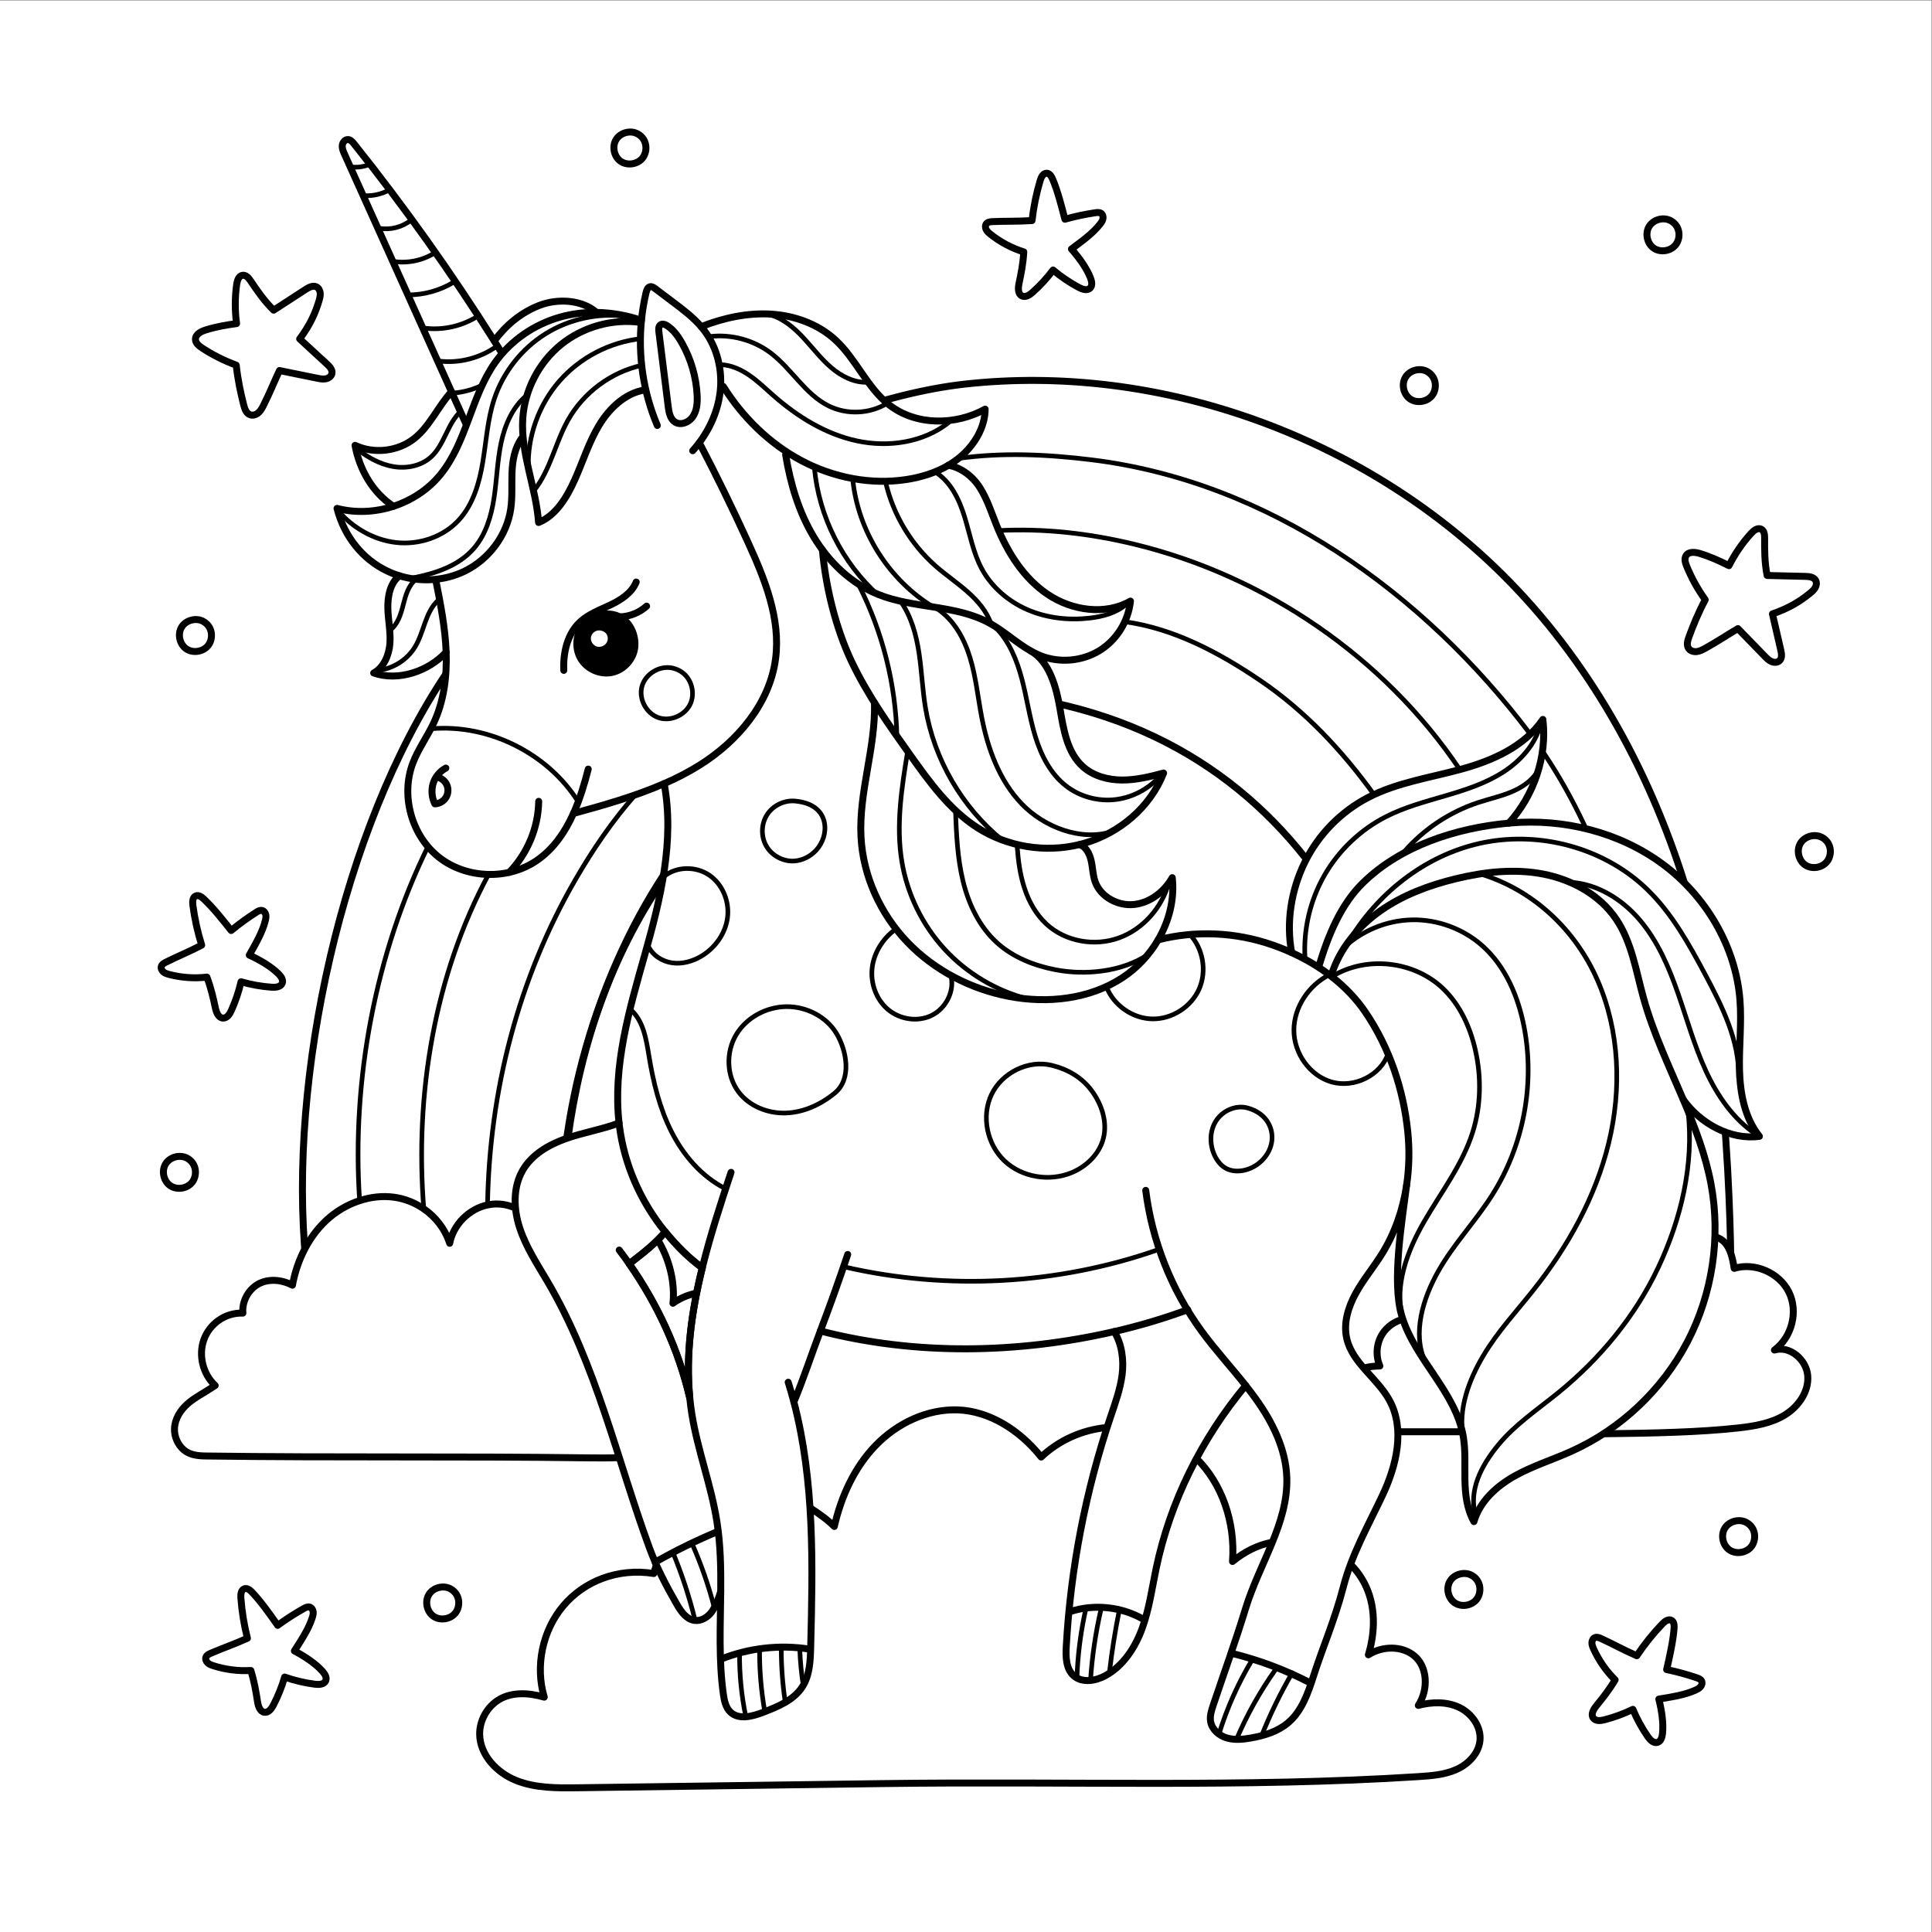 <?xml version="1.0" encoding="UTF-8" standalone="no"?>
<!-- Created with Inkscape (http://www.inkscape.org/) -->

<svg
   version="1.1"
   id="svg2"
   width="666.667"
   height="666.667"
   viewBox="0 0 666.667 666.667"
   sodipodi:docname="8433448.ai"
   xmlns:inkscape="http://www.inkscape.org/namespaces/inkscape"
   xmlns:sodipodi="http://sodipodi.sourceforge.net/DTD/sodipodi-0.dtd"
   xmlns="http://www.w3.org/2000/svg"
   xmlns:svg="http://www.w3.org/2000/svg">
  <rect x="0" y="0" width="666.667" height="666.667" fill="#808080" stroke="none"/>
  <defs
     id="defs6">
    <clipPath
       clipPathUnits="userSpaceOnUse"
       id="clipPath18">
      <path
         d="M 0,500 H 500 V 0 H 0 Z"
         id="path16" />
    </clipPath>
  </defs>
  <sodipodi:namedview
     id="namedview4"
     pagecolor="#ffffff"
     bordercolor="#000000"
     borderopacity="0.25"
     inkscape:showpageshadow="2"
     inkscape:pageopacity="0.0"
     inkscape:pagecheckerboard="0"
     inkscape:deskcolor="#d1d1d1" />
  <g
     id="g8"
     inkscape:groupmode="layer"
     inkscape:label="8433448"
     transform="matrix(1.333,0,0,-1.333,0,666.667)">
    <path
       d="M 0,0 H 500 V 500 H 0 Z"
       style="fill:#ffffff;fill-opacity:1;fill-rule:nonzero;stroke:none"
       id="path10" />
    <g
       id="g12">
      <g
         id="g14"
         clip-path="url(#clipPath18)">
        <g
           id="g20"
           transform="translate(309.592,122.705)">
          <path
             d="m 0,0 c 6.678,-6.498 10.219,-16.53 9.46,-26.79 2.982,2.426 6.516,4.335 10.304,4.959 7.492,1.234 14.569,-0.458 20.194,-5.677 1.162,-1.079 2.133,-2.354 2.97,-3.708 3.346,-5.416 3.877,-12.541 1.698,-19.732 3.61,2.304 8.734,2.432 11.992,-0.351 3.257,-2.783 3.666,-8.555 0.938,-12.745 3.489,0.918 7.333,1.031 10.59,-0.519 3.259,-1.551 5.74,-5.031 5.368,-8.62 -0.346,-3.343 -3.023,-6.08 -6.089,-7.454 -3.067,-1.373 -6.5,-1.629 -9.855,-1.843 -45.165,-2.903 -90.479,-1.146 -139.049,-1.811 -26.171,-0.358 -52.341,-0.718 -78.512,-1.076 -5.392,-0.074 -10.948,-0.119 -15.96,1.876 -5.01,1.995 -9.397,6.563 -9.473,11.957 -0.052,3.647 1.998,7.251 5.159,9.073 3.161,1.82 7.307,1.786 11.561,0.548 -2.391,8.04 -0.475,17.227 4.93,23.642 5.405,6.415 14.134,9.859 23.429,8.366 0.187,0.751 0.429,1.486 0.662,2.223 3.83,12.108 21.704,26.402 39.702,14.82 2.178,-1.402 4.385,-2.915 6.36,-4.866 1.769,7.762 5.189,15.288 10.728,21.005 5.537,5.717 13.339,9.468 21.293,9.171 7.954,-0.298 15.834,-5.043 21.533,-12.206 4.587,4.359 10.658,7.055 16.95,7.641 C -15.886,8.556 -5.735,5.58 0,0"
             style="fill:#ffffff;fill-opacity:1;fill-rule:nonzero;stroke:none"
             id="path22" />
        </g>
        <g
           id="g24"
           transform="translate(309.592,122.705)">
          <path
             d="m 0,0 c 6.678,-6.498 10.219,-16.53 9.46,-26.79 2.982,2.426 6.516,4.335 10.304,4.959 7.492,1.234 14.569,-0.458 20.194,-5.677 1.162,-1.079 2.133,-2.354 2.97,-3.708 3.346,-5.416 3.877,-12.541 1.698,-19.732 3.61,2.304 8.734,2.432 11.992,-0.351 3.257,-2.783 3.666,-8.555 0.938,-12.745 3.489,0.918 7.333,1.031 10.59,-0.519 3.259,-1.551 5.74,-5.031 5.368,-8.62 -0.346,-3.343 -3.023,-6.08 -6.089,-7.454 -3.067,-1.373 -6.5,-1.629 -9.855,-1.843 -45.165,-2.903 -90.479,-1.146 -139.049,-1.811 -26.171,-0.358 -52.341,-0.718 -78.512,-1.076 -5.392,-0.074 -10.948,-0.119 -15.96,1.876 -5.01,1.995 -9.397,6.563 -9.473,11.957 -0.052,3.647 1.998,7.251 5.159,9.073 3.161,1.82 7.307,1.786 11.561,0.548 -2.391,8.04 -0.475,17.227 4.93,23.642 5.405,6.415 14.134,9.859 23.429,8.366 0.187,0.751 0.429,1.486 0.662,2.223 3.83,12.108 21.704,26.402 39.702,14.82 2.178,-1.402 4.385,-2.915 6.36,-4.866 1.769,7.762 5.189,15.288 10.728,21.005 5.537,5.717 13.339,9.468 21.293,9.171 7.954,-0.298 15.834,-5.043 21.533,-12.206 4.587,4.359 10.658,7.055 16.95,7.641 C -15.886,8.556 -5.735,5.58 0,0 Z"
             style="fill:none;stroke:#000000;stroke-width:1.8;stroke-linecap:round;stroke-linejoin:round;stroke-miterlimit:10;stroke-dasharray:none;stroke-opacity:1"
             id="path26" />
        </g>
        <g
           id="g28"
           transform="translate(369.913,168.447)">
          <path
             d="M 0,0 C 1.565,62.597 -24.629,138.716 -104.662,151.134 -184.696,163.553 -227.27,72.771 -224.57,10.553 l -66.169,-5.479 c -4.67,47.634 9.417,112.043 36.222,152.101 24.43,36.508 94.213,70.545 134.11,75.041 50.693,5.713 103.535,-13.697 139.374,-49.204 C 41.273,160.915 56.788,132.831 66.121,103.136 78.655,63.258 78.159,0 78.159,0 78.159,0 60.022,-11.695 37.739,-11.038 15.456,-10.382 0,0 0,0"
             style="fill:#ffffff;fill-opacity:1;fill-rule:nonzero;stroke:none"
             id="path30" />
        </g>
        <g
           id="g32"
           transform="translate(147.028,205.561)">
          <path
             d="M 0,0 C 3.247,23.968 11.197,47.127 24.597,66.708"
             style="fill:none;stroke:#000000;stroke-width:1.8;stroke-linecap:round;stroke-linejoin:round;stroke-miterlimit:10;stroke-dasharray:none;stroke-opacity:1"
             id="path34" />
        </g>
        <g
           id="g36"
           transform="translate(407.652,157.409)">
          <path
             d="m 0,0 c 4.87,46.495 1.523,96.95 -29.755,143.5 -19.487,29.003 -50.35,50.146 -84.282,58.342 -11.518,2.785 -23.325,4.143 -35.079,3.533 -72.948,-3.78 -112.58,-52.828 -132.067,-89.021 -14.01,-26.021 -19.136,-56.945 -16.765,-86.563 0.34,-4.248 0.673,-7.916 0.989,-11.069"
             style="fill:none;stroke:#000000;stroke-width:1.2;stroke-linecap:round;stroke-linejoin:round;stroke-miterlimit:10;stroke-dasharray:none;stroke-opacity:1"
             id="path38" />
        </g>
        <g
           id="g40"
           transform="translate(428.387,160.077)">
          <path
             d="m 0,0 c 6.04,42.121 -1.948,109.775 -32.242,149.994 -27.643,36.698 -67.774,65.396 -113.543,71.019 -11.461,1.407 -23.089,1.967 -34.491,0.368 -57.497,-8.064 -109.871,-44.517 -137.338,-100.495 -13.505,-27.523 -19.798,-60.198 -17.682,-91.648 0.347,-5.15 0.737,-10.189 1.098,-14.55"
             style="fill:none;stroke:#000000;stroke-width:1.2;stroke-linecap:round;stroke-linejoin:round;stroke-miterlimit:10;stroke-dasharray:none;stroke-opacity:1"
             id="path42" />
        </g>
        <g
           id="g44"
           transform="translate(386.234,161.09)">
          <path
             d="m 0,0 c 8.104,51.351 -6.539,100.084 -30.557,133.343 -8.192,11.344 -17.805,21.643 -29.47,29.555 -10.599,7.188 -22.309,13.44 -35.04,15.199 -71.833,9.926 -96.689,-10.97 -126.685,-44.797 -5.961,-6.722 -11.026,-14.191 -15.5,-21.913 -14.803,-25.555 -22.318,-54.866 -22.778,-84.268 -0.063,-4.003 -0.026,-7.609 0.067,-10.788"
             style="fill:none;stroke:#000000;stroke-width:1.2;stroke-linecap:round;stroke-linejoin:round;stroke-miterlimit:10;stroke-dasharray:none;stroke-opacity:1"
             id="path46" />
        </g>
        <g
           id="g48"
           transform="translate(369.913,168.447)">
          <path
             d="M 0,0 C 1.565,62.597 -24.629,138.716 -104.662,151.134 -184.696,163.553 -227.27,72.771 -224.57,10.553 l -66.169,-5.479 c -4.67,47.634 9.417,112.043 36.222,152.101 24.43,36.508 94.213,70.545 134.11,75.041 50.693,5.713 103.535,-13.697 139.374,-49.204 C 41.273,160.915 56.788,132.831 66.121,103.136 78.655,63.258 78.159,0 78.159,0 78.159,0 60.022,-11.695 37.739,-11.038 15.456,-10.382 0,0 0,0 Z"
             style="fill:none;stroke:#000000;stroke-width:1.8;stroke-linecap:round;stroke-linejoin:round;stroke-miterlimit:10;stroke-dasharray:none;stroke-opacity:1"
             id="path50" />
        </g>
        <g
           id="g52"
           transform="translate(160.342,122.801)">
          <path
             d="m 0,0 c -2.777,-0.121 -5.591,-0.1 -8.443,-0.06 -33.036,0.445 -65.216,0.027 -98.557,0.479 -2.071,0.026 -4.222,0.235 -5.781,1.594 -1.567,1.349 -2.464,3.43 -2.394,5.494 0.088,2.507 1.541,4.806 3.422,6.451 1.889,1.655 4.179,2.753 7.113,4.711 -3.169,2.918 -4.379,7.784 -2.934,11.833 1.437,4.058 5.442,7.07 10.109,6.905 -0.261,2.934 1.306,5.955 3.849,7.445 2.542,1.48 5.947,1.349 8.977,-0.219 0.513,2.769 1.35,5.494 2.542,8.055 1.507,3.265 3.57,6.26 6.2,8.715 2.455,2.299 5.441,4.076 8.646,5.112 2.881,0.958 5.946,1.298 8.959,0.888 2.726,-0.375 5.364,-1.42 7.654,-3.004 3.055,-2.108 5.494,-5.181 6.704,-8.924 0.924,4.84 4.99,8.907 9.796,9.934 0.374,0.077 0.766,0.14 1.149,0.183 1.982,0.216 3.992,-0.102 5.858,-0.905 0,0 8.638,14.652 26.116,2.886 C 16.462,55.808 13.85,39.96 13.85,39.96 c 0,0 10.242,7.826 16.308,-3.13 6.065,-10.957 -3.862,-27.978 -3.862,-27.978 0,0 6.112,1.076 6.699,-4.5 C 33.582,-1.225 10.147,0.442 0,0"
             style="fill:#ffffff;fill-opacity:1;fill-rule:nonzero;stroke:none"
             id="path54" />
        </g>
        <g
           id="g56"
           transform="translate(160.342,122.801)">
          <path
             d="m 0,0 c -2.777,-0.121 -5.591,-0.1 -8.443,-0.06 -33.036,0.445 -65.216,0.027 -98.557,0.479 -2.071,0.026 -4.222,0.235 -5.781,1.594 -1.567,1.349 -2.464,3.43 -2.394,5.494 0.088,2.507 1.541,4.806 3.422,6.451 1.889,1.655 4.179,2.753 7.113,4.711 -3.169,2.918 -4.379,7.784 -2.934,11.833 1.437,4.058 5.442,7.07 10.109,6.905 -0.261,2.934 1.306,5.955 3.849,7.445 2.542,1.48 5.947,1.349 8.977,-0.219 0.513,2.769 1.35,5.494 2.542,8.055 1.507,3.265 3.57,6.26 6.2,8.715 2.455,2.299 5.441,4.076 8.646,5.112 2.881,0.958 5.946,1.298 8.959,0.888 2.726,-0.375 5.364,-1.42 7.654,-3.004 3.055,-2.108 5.494,-5.181 6.704,-8.924 0.924,4.84 4.99,8.907 9.796,9.934 0.374,0.077 0.766,0.14 1.149,0.183 1.982,0.216 3.992,-0.102 5.858,-0.905 0,0 8.638,14.652 26.116,2.886 C 16.462,55.808 13.85,39.96 13.85,39.96 c 0,0 10.242,7.826 16.308,-3.13 6.065,-10.957 -3.862,-27.978 -3.862,-27.978 0,0 6.112,1.076 6.699,-4.5 C 33.582,-1.225 10.147,0.442 0,0 Z"
             style="fill:none;stroke:#000000;stroke-width:1.8;stroke-linecap:round;stroke-linejoin:round;stroke-miterlimit:10;stroke-dasharray:none;stroke-opacity:1"
             id="path58" />
        </g>
        <g
           id="g60"
           transform="translate(443.904,179.984)">
          <path
             d="m 0,0 c 0.726,-0.224 1.435,-0.514 2.029,-0.991 1.904,-1.53 2.562,-4.415 2.985,-7.202 5.339,1.614 11.647,-1.108 14.136,-6.099 2.491,-4.991 0.871,-11.667 -3.718,-15.045 3.979,1.218 8.287,-2.494 8.621,-6.642 0.334,-4.147 -2.445,-8.064 -6.008,-10.212 -3.563,-2.147 -7.796,-2.842 -11.932,-3.307 -9.824,-1.103 -22.173,-1.375 -34.945,-1.513 -8.45,-0.092 -24.185,0.388 -36.532,0.525 H -82.06 c -15.018,-0.194 -19.15,12.941 -8.801,16.45 1.234,0.418 2.651,0.532 4.156,0.576 -1.156,2.644 -0.904,5.858 0.651,8.29 1.199,1.874 3.143,3.24 5.291,3.797 0,0 -2.228,14.812 9.903,16.183 12.13,1.369 13.108,-5.968 13.108,-5.968 0,0 2.152,15.456 14.38,16.924 12.228,1.467 20.055,-12.816 20.055,-12.816 0,0 9.656,11.262 23.317,7.05"
             style="fill:#ffffff;fill-opacity:1;fill-rule:nonzero;stroke:none"
             id="path62" />
        </g>
        <g
           id="g64"
           transform="translate(443.904,179.984)">
          <path
             d="m 0,0 c 0.726,-0.224 1.435,-0.514 2.029,-0.991 1.904,-1.53 2.562,-4.415 2.985,-7.202 5.339,1.614 11.647,-1.108 14.136,-6.099 2.491,-4.991 0.871,-11.667 -3.718,-15.045 3.979,1.218 8.287,-2.494 8.621,-6.642 0.334,-4.147 -2.445,-8.064 -6.008,-10.212 -3.563,-2.147 -7.796,-2.842 -11.932,-3.307 -9.824,-1.103 -22.173,-1.375 -34.945,-1.513 -8.45,-0.092 -24.185,0.388 -36.532,0.525 H -82.06 c -15.018,-0.194 -19.15,12.941 -8.801,16.45 1.234,0.418 2.651,0.532 4.156,0.576 -1.156,2.644 -0.904,5.858 0.651,8.29 1.199,1.874 3.143,3.24 5.291,3.797 0,0 -2.228,14.812 9.903,16.183 12.13,1.369 13.108,-5.968 13.108,-5.968 0,0 2.152,15.456 14.38,16.924 12.228,1.467 20.055,-12.816 20.055,-12.816 0,0 9.656,11.262 23.317,7.05 z"
             style="fill:none;stroke:#000000;stroke-width:1.8;stroke-linecap:round;stroke-linejoin:round;stroke-miterlimit:10;stroke-dasharray:none;stroke-opacity:1"
             id="path66" />
        </g>
        <g
           id="g68"
           transform="translate(458.819,341.212)">
          <path
             d="m 0,0 c 0.72,-3.122 1.44,-6.244 2.16,-9.365 0.216,-0.93 0.383,-2.044 -0.291,-2.72 -0.528,-0.531 -1.412,-0.557 -2.1,-0.263 -0.69,0.294 -1.233,0.845 -1.756,1.383 -2.317,2.384 -4.632,4.768 -6.95,7.152 -2.685,-1.566 -5.517,-3.483 -8.504,-5.118 -0.677,-0.371 -1.382,-0.734 -2.148,-0.825 -0.765,-0.092 -1.615,0.138 -2.072,0.76 -0.641,0.872 -0.298,2.093 0.078,3.106 1.137,3.069 2.357,6.106 4.192,9.547 -1.921,2.683 -3.533,5.589 -4.791,8.639 -0.371,0.903 -0.699,1.987 -0.168,2.807 0.703,1.086 2.329,0.909 3.566,0.53 2.657,-0.814 5.21,-1.965 7.532,-3.149 1.522,3.036 3.462,5.862 5.747,8.373 0.685,0.751 1.712,1.535 2.613,1.068 0.78,-0.404 0.876,-1.46 0.872,-2.337 C -2.031,16.46 -2.044,13.332 -1.374,9.943 1.912,9.865 5.199,9.787 8.486,9.709 9.495,9.685 10.688,9.557 11.183,8.678 11.503,8.107 11.403,7.373 11.084,6.801 10.766,6.228 10.262,5.787 9.755,5.372 7.13,3.219 4.199,1.441 0,0 Z"
             style="fill:none;stroke:#000000;stroke-width:1.8;stroke-linecap:round;stroke-linejoin:round;stroke-miterlimit:10;stroke-dasharray:none;stroke-opacity:1"
             id="path70" />
        </g>
        <g
           id="g72"
           transform="translate(77.573,412.393)">
          <path
             d="m 0,0 c 2.356,-2.171 4.711,-4.343 7.066,-6.515 0.702,-0.647 1.468,-1.473 1.292,-2.41 -0.136,-0.738 -0.851,-1.257 -1.587,-1.403 -0.735,-0.146 -1.493,0.004 -2.228,0.153 -3.257,0.662 -6.515,1.325 -9.772,1.987 -1.335,-2.809 -2.594,-5.989 -4.138,-9.023 -0.35,-0.688 -0.727,-1.384 -1.307,-1.892 -0.581,-0.508 -1.413,-0.797 -2.141,-0.542 -1.02,0.36 -1.426,1.561 -1.688,2.61 -0.791,3.176 -1.496,6.372 -1.921,10.248 -3.099,1.133 -6.068,2.624 -8.828,4.434 -0.817,0.536 -1.698,1.246 -1.723,2.222 -0.031,1.294 1.411,2.064 2.646,2.448 2.654,0.827 5.411,1.316 7.996,1.647 -0.454,3.366 -0.445,6.793 0.027,10.157 0.14,1.005 0.546,2.233 1.555,2.354 0.87,0.107 1.546,-0.709 2.038,-1.436 1.754,-2.591 3.507,-5.182 5.972,-7.602 2.758,1.789 5.516,3.578 8.275,5.367 0.846,0.55 1.904,1.116 2.808,0.669 C 4.929,13.183 5.26,12.519 5.319,11.867 5.379,11.215 5.211,10.566 5.027,9.937 4.074,6.679 2.655,3.559 0,0 Z"
             style="fill:none;stroke:#000000;stroke-width:1.8;stroke-linecap:round;stroke-linejoin:round;stroke-miterlimit:10;stroke-dasharray:none;stroke-opacity:1"
             id="path74" />
        </g>
        <g
           id="g76"
           transform="translate(64.533,252.881)">
          <path
             d="M 0,0 C 2.578,-1.182 5.495,-2.82 7.514,-4.812 8.187,-5.476 8.87,-6.404 8.521,-7.284 8.139,-8.253 6.836,-8.382 5.797,-8.31 c -2.685,0.189 -5.35,0.663 -7.935,1.412 -0.587,-2.545 -1.425,-5.034 -2.498,-7.416 -0.43,-0.953 -1.128,-2.037 -2.173,-1.986 -1.184,0.056 -1.724,1.477 -1.974,2.637 -0.54,2.507 -1.081,5.016 -2.191,7.97 -3.255,-0.377 -6.579,-0.146 -9.749,0.677 -0.54,0.141 -1.091,0.307 -1.517,0.665 -0.427,0.358 -0.697,0.958 -0.514,1.484 0.173,0.498 0.682,0.787 1.154,1.026 2.919,1.471 5.969,2.686 9.277,4.427 -1.06,3.368 -1.824,6.829 -2.282,10.329 -0.119,0.911 -0.069,2.088 0.787,2.42 0.72,0.278 1.473,-0.274 2.035,-0.802 2.395,-2.255 4.761,-5.213 7.095,-8.168 2.071,1.712 4.25,3.294 6.519,4.734 0.437,0.278 0.936,0.563 1.445,0.46 C 3.792,11.456 4.16,10.962 4.268,10.447 4.375,9.933 4.27,9.399 4.14,8.889 3.381,5.9 1.786,3.202 0,0 Z"
             style="fill:none;stroke:#000000;stroke-width:1.8;stroke-linecap:round;stroke-linejoin:round;stroke-miterlimit:10;stroke-dasharray:none;stroke-opacity:1"
             id="path78" />
        </g>
        <g
           id="g80"
           transform="translate(429.41,60.29)">
          <path
             d="m 0,0 c 0.694,-2.75 1.246,-6.05 0.958,-8.87 -0.097,-0.942 -0.393,-2.055 -1.296,-2.335 -0.994,-0.31 -1.911,0.625 -2.508,1.481 -1.534,2.21 -2.834,4.584 -3.87,7.069 -2.351,-1.137 -4.816,-2.042 -7.345,-2.699 -1.012,-0.263 -2.294,-0.397 -2.91,0.449 -0.698,0.959 0.073,2.268 0.819,3.189 1.617,1.993 3.232,3.987 4.839,6.702 -2.333,2.301 -4.235,5.036 -5.579,8.024 -0.228,0.509 -0.445,1.042 -0.431,1.598 0.011,0.558 0.308,1.145 0.833,1.33 0.498,0.178 1.042,-0.038 1.522,-0.255 2.978,-1.354 5.835,-2.97 9.264,-4.457 1.96,2.935 4.179,5.699 6.621,8.249 0.635,0.663 1.584,1.362 2.379,0.902 0.668,-0.386 0.709,-1.319 0.65,-2.088 C 3.689,15.01 2.865,11.313 2.024,7.642 4.656,7.101 7.255,6.394 9.799,5.526 10.289,5.359 10.824,5.148 11.063,4.688 11.305,4.222 11.151,3.626 10.817,3.219 10.482,2.813 10.002,2.56 9.523,2.342 6.717,1.061 3.614,0.614 0,0 Z"
             style="fill:none;stroke:#000000;stroke-width:1.8;stroke-linecap:round;stroke-linejoin:round;stroke-miterlimit:10;stroke-dasharray:none;stroke-opacity:1"
             id="path82" />
        </g>
        <g
           id="g84"
           transform="translate(277.359,435.659)">
          <path
             d="m 0,0 c 1.875,-2.128 3.876,-4.811 4.911,-7.45 0.345,-0.882 0.592,-2.007 -0.083,-2.67 -0.744,-0.73 -1.986,-0.318 -2.907,0.171 -2.377,1.262 -4.62,2.779 -6.677,4.514 -1.571,-2.087 -3.347,-4.02 -5.297,-5.76 -0.779,-0.698 -1.857,-1.404 -2.791,-0.932 -1.06,0.532 -0.975,2.049 -0.733,3.21 0.525,2.512 1.051,5.024 1.237,8.174 -3.126,0.978 -6.07,2.539 -8.633,4.58 -0.435,0.348 -0.872,0.724 -1.116,1.224 -0.243,0.501 -0.247,1.159 0.133,1.565 0.362,0.384 0.943,0.441 1.472,0.468 3.265,0.159 6.546,0.03 10.275,0.276 0.4,3.507 1.108,6.98 2.113,10.365 0.261,0.88 0.784,1.936 1.702,1.89 0.771,-0.037 1.235,-0.848 1.534,-1.559 1.272,-3.032 2.231,-6.697 3.163,-10.346 2.589,0.722 5.222,1.282 7.88,1.676 C 6.697,9.472 7.269,9.529 7.691,9.229 8.121,8.926 8.257,8.325 8.146,7.811 8.034,7.296 7.722,6.851 7.396,6.438 5.488,4.015 2.933,2.199 0,0 Z"
             style="fill:none;stroke:#000000;stroke-width:1.8;stroke-linecap:round;stroke-linejoin:round;stroke-miterlimit:10;stroke-dasharray:none;stroke-opacity:1"
             id="path86" />
        </g>
        <g
           id="g88"
           transform="translate(76.206,72.764)">
          <path
             d="m 0,0 c 2.506,-1.326 5.327,-3.127 7.229,-5.229 0.635,-0.702 1.264,-1.667 0.868,-2.526 -0.437,-0.946 -1.745,-1 -2.779,-0.869 -2.671,0.339 -5.303,0.962 -7.842,1.857 -0.73,-2.509 -1.707,-4.946 -2.913,-7.263 -0.483,-0.928 -1.241,-1.969 -2.282,-1.861 -1.179,0.124 -1.638,1.572 -1.822,2.744 -0.398,2.535 -0.796,5.07 -1.737,8.083 -3.27,-0.194 -6.576,0.224 -9.696,1.227 -0.53,0.17 -1.071,0.367 -1.477,0.748 -0.405,0.382 -0.642,0.995 -0.429,1.511 0.202,0.488 0.725,0.747 1.21,0.958 2.998,1.306 6.112,2.346 9.512,3.897 -0.867,3.421 -1.436,6.92 -1.694,10.441 -0.068,0.917 0.049,2.089 0.923,2.372 0.734,0.237 1.455,-0.357 1.985,-0.915 2.265,-2.387 4.459,-5.474 6.622,-8.557 2.166,1.593 4.43,3.049 6.776,4.359 0.453,0.252 0.967,0.509 1.47,0.378 C 4.432,11.223 4.772,10.709 4.851,10.188 4.929,9.669 4.794,9.141 4.636,8.64 3.708,5.697 1.963,3.094 0,0 Z"
             style="fill:none;stroke:#000000;stroke-width:1.8;stroke-linecap:round;stroke-linejoin:round;stroke-miterlimit:10;stroke-dasharray:none;stroke-opacity:1"
             id="path90" />
        </g>
        <g
           id="g92"
           transform="translate(369.418,403.965)">
          <path
             d="m 0,0 c -1.864,1.025 -4.48,0.331 -5.589,-1.487 -1.108,-1.816 -0.53,-4.46 1.235,-5.648 1.766,-1.188 4.433,-0.729 5.699,0.981 C 2.611,-4.443 2.518,-1.385 0,0 Z"
             style="fill:none;stroke:#000000;stroke-width:1.8;stroke-linecap:round;stroke-linejoin:round;stroke-miterlimit:10;stroke-dasharray:none;stroke-opacity:1"
             id="path94" />
        </g>
        <g
           id="g96"
           transform="translate(52.603,339.274)">
          <path
             d="m 0,0 c -1.864,1.025 -4.48,0.33 -5.589,-1.487 -1.108,-1.816 -0.53,-4.46 1.236,-5.649 1.765,-1.187 4.433,-0.728 5.698,0.982 C 2.611,-4.443 2.517,-1.386 0,0 Z"
             style="fill:none;stroke:#000000;stroke-width:1.8;stroke-linecap:round;stroke-linejoin:round;stroke-miterlimit:10;stroke-dasharray:none;stroke-opacity:1"
             id="path98" />
        </g>
        <g
           id="g100"
           transform="translate(116.611,88.834)">
          <path
             d="m 0,0 c -1.864,1.027 -4.479,0.331 -5.588,-1.486 -1.108,-1.817 -0.53,-4.46 1.235,-5.649 1.766,-1.188 4.433,-0.728 5.699,0.982 C 2.611,-4.443 2.517,-1.384 0,0 Z"
             style="fill:none;stroke:#000000;stroke-width:1.8;stroke-linecap:round;stroke-linejoin:round;stroke-miterlimit:10;stroke-dasharray:none;stroke-opacity:1"
             id="path102" />
        </g>
        <g
           id="g104"
           transform="translate(48.454,200.308)">
          <path
             d="m 0,0 c -1.864,1.026 -4.48,0.33 -5.588,-1.486 -1.108,-1.817 -0.53,-4.46 1.235,-5.65 1.766,-1.187 4.433,-0.728 5.699,0.982 C 2.611,-4.443 2.518,-1.384 0,0 Z"
             style="fill:none;stroke:#000000;stroke-width:1.8;stroke-linecap:round;stroke-linejoin:round;stroke-miterlimit:10;stroke-dasharray:none;stroke-opacity:1"
             id="path106" />
        </g>
        <g
           id="g108"
           transform="translate(380.951,92.334)">
          <path
             d="m 0,0 c -1.864,1.027 -4.479,0.331 -5.587,-1.486 -1.108,-1.817 -0.53,-4.46 1.234,-5.649 1.766,-1.188 4.433,-0.728 5.7,0.982 C 2.612,-4.443 2.519,-1.384 0,0 Z"
             style="fill:none;stroke:#000000;stroke-width:1.8;stroke-linecap:round;stroke-linejoin:round;stroke-miterlimit:10;stroke-dasharray:none;stroke-opacity:1"
             id="path110" />
        </g>
        <g
           id="g112"
           transform="translate(165.068,465.472)">
          <path
             d="m 0,0 c -1.864,1.025 -4.48,0.33 -5.588,-1.487 -1.108,-1.816 -0.53,-4.46 1.235,-5.649 1.766,-1.187 4.433,-0.729 5.699,0.982 C 2.611,-4.443 2.517,-1.386 0,0 Z"
             style="fill:none;stroke:#000000;stroke-width:1.8;stroke-linecap:round;stroke-linejoin:round;stroke-miterlimit:10;stroke-dasharray:none;stroke-opacity:1"
             id="path114" />
        </g>
        <g
           id="g116"
           transform="translate(452.077,106.014)">
          <path
             d="m 0,0 c -1.864,1.025 -4.479,0.329 -5.588,-1.488 -1.109,-1.816 -0.53,-4.46 1.235,-5.649 1.765,-1.187 4.432,-0.728 5.699,0.982 C 2.611,-4.444 2.518,-1.386 0,0 Z"
             style="fill:none;stroke:#000000;stroke-width:1.8;stroke-linecap:round;stroke-linejoin:round;stroke-miterlimit:10;stroke-dasharray:none;stroke-opacity:1"
             id="path118" />
        </g>
        <g
           id="g120"
           transform="translate(471.673,283.341)">
          <path
             d="m 0,0 c -1.864,1.025 -4.48,0.33 -5.589,-1.487 -1.108,-1.817 -0.53,-4.46 1.236,-5.649 1.765,-1.188 4.433,-0.729 5.698,0.982 C 2.611,-4.444 2.518,-1.385 0,0 Z"
             style="fill:none;stroke:#000000;stroke-width:1.8;stroke-linecap:round;stroke-linejoin:round;stroke-miterlimit:10;stroke-dasharray:none;stroke-opacity:1"
             id="path122" />
        </g>
        <g
           id="g124"
           transform="translate(432.492,442.994)">
          <path
             d="m 0,0 c -1.864,1.025 -4.481,0.329 -5.589,-1.487 -1.108,-1.817 -0.53,-4.46 1.235,-5.649 1.765,-1.188 4.433,-0.729 5.699,0.982 C 2.611,-4.444 2.518,-1.386 0,0 Z"
             style="fill:none;stroke:#000000;stroke-width:1.8;stroke-linecap:round;stroke-linejoin:round;stroke-miterlimit:10;stroke-dasharray:none;stroke-opacity:1"
             id="path126" />
        </g>
        <g
           id="g128"
           transform="translate(178.56,138.232)">
          <path
             d="m 0,0 c -2.92,12.55 -8.315,24.179 -15.681,34.751 3.27,2.491 6.671,5.126 9.333,8.257 2.856,-3.5 5.933,-6.644 9.583,-9.312 C 0.489,22.556 -1.111,11.267 0,0 m 276.887,67.734 c -3.794,4.738 -4.987,11.06 -5.147,17.126 -0.159,6.068 0.585,12.149 0.109,18.199 -1.091,13.865 -8.839,26.895 -20.026,35.159 -11.188,8.263 -25.557,11.839 -39.412,10.633 -0.132,-0.012 -0.263,-0.023 -0.395,-0.036 6.505,7.149 9.972,17.249 8.817,26.845 -4.823,-7.086 -13.083,-10.685 -21.158,-12.892 -8.073,-2.205 -16.531,-3.429 -23.973,-7.26 -7.111,-3.66 -12.992,-9.661 -16.508,-16.844 -3.516,-7.184 -4.86,-15.51 -3.386,-23.371 -1.652,0.752 -3.337,1.423 -5.04,2.013 -9.499,3.294 -19.788,3.773 -29.53,1.291 2.845,4.871 4.285,10.52 3.659,16.098 -2.074,-3.645 -5.753,-6.516 -9.926,-6.945 -4.173,-0.427 -8.664,1.971 -10.046,5.932 -0.603,1.731 -0.612,3.609 -1.022,5.395 -0.41,1.787 -1.281,3.59 -3.01,4.196 0.38,0.094 0.759,0.194 1.135,0.302 9.207,2.626 17.16,9.35 20.626,18.205 -3.519,-0.941 -7.101,-1.823 -10.743,-1.809 -3.642,0.015 -7.401,1.015 -10.119,3.439 -4.14,3.69 -5.04,9.695 -5.98,15.16 -0.939,5.465 -2.714,12.081 -7.542,14.81 0.895,-0.505 1.818,-0.953 2.786,-1.32 4.831,-1.828 10.488,-1.311 14.909,1.36 4.421,2.671 7.509,7.44 8.115,12.867 -6.544,-3.716 -15.117,-2.474 -21.37,1.711 -6.254,4.185 -10.458,10.862 -13.271,17.841 -1.314,3.259 -2.378,6.649 -4.227,9.636 -1.848,2.986 -4.794,5.342 -8.247,5.981 1.007,0.594 1.971,1.26 2.878,2.005 3.854,3.161 6.602,7.848 6.618,12.517 -7.663,-4.247 -17.874,-4.306 -24.794,1.066 -5.76,4.474 -8.563,11.835 -13.912,16.79 -4.498,4.166 -10.605,6.37 -16.722,6.742 -6.119,0.372 -12.383,-0.986 -18.078,-3.252 -2.085,2.428 -4.678,4.392 -7.241,6.327 -1.556,1.174 -3.113,2.349 -4.668,3.523 -0.375,0.283 -0.81,0.581 -1.273,0.502 -0.65,-0.113 -0.936,-0.872 -1.087,-1.515 -0.562,-2.373 -0.962,-4.784 -1.202,-7.21 -3.601,1.302 -7.789,2.006 -11.616,2.067 -3.825,3.344 -10.138,3.649 -14.868,1.793 -4.729,-1.857 -8.587,-5.09 -11.618,-9.167 -11.187,17.737 -23.205,34.607 -36.304,51.027 -0.409,0.512 -0.897,1.065 -1.55,1.098 -0.787,0.038 -1.414,-0.759 -1.483,-1.544 -0.068,-0.786 0.263,-1.546 0.586,-2.265 l 27.685,-61.479 c -3.507,-3.8 -5.633,-9.002 -9.719,-12.173 -4.25,-3.299 -10.376,-3.981 -15.249,-1.701 1.154,-6.357 4.647,-12.332 9.946,-15.773 -4.702,-1.533 -9.819,-1.796 -14.609,-0.546 1.877,-7.359 6.674,-13.181 12.935,-16.191 1.04,-0.499 2.117,-0.919 3.22,-1.256 -2.418,-1.879 -3.058,-5.288 -3.001,-8.35 0.057,-3.062 0.756,-6.107 0.536,-9.161 -0.22,-3.054 -1.646,-6.315 -4.201,-7.655 6.388,-2.209 14.173,0.431 18.758,5.399 0.232,-6.278 -0.572,-12.699 -3.247,-18.384 -1.651,-3.514 -3.991,-6.696 -5.371,-10.325 -3.205,-8.426 -0.351,-18.775 6.719,-24.367 7.071,-5.593 17.799,-5.986 25.26,-0.926 4.395,2.981 7.399,7.359 9.595,12.244 7.874,2.154 16.02,4.47 23.476,7.721 2.761,-14.765 -0.965,-29.993 -5.056,-44.445 -4.013,-14.177 -8.267,-28.79 -6.619,-43.404 -4.373,-1.663 -9.384,-2.484 -13.791,-4.056 -4.408,-1.572 -8.734,-4.074 -11.107,-8.108 -2.634,-4.476 -2.42,-10.159 -0.79,-15.09 1.632,-4.93 4.534,-9.321 7.168,-13.796 12.669,-21.512 18.066,-46.342 26.437,-69.078 1.868,-5.073 4.401,-9.887 7.102,-14.57 1.049,-1.82 2.436,-3.778 4.518,-4.065 1.694,-0.233 3.367,0.781 4.397,2.146 1.028,1.366 1.898,3.729 2.39,5.366 -0.088,-8.867 -0.548,-17.767 0.665,-26.535 0.239,-1.722 0.609,-3.566 1.884,-4.749 2.19,-2.028 5.687,-1.071 8.474,0 3.811,1.469 7.873,3.134 10.089,6.563 1.931,2.988 2.082,6.748 2.172,10.305 0.539,21.27 1.022,42.963 -4.355,63.467 2.466,5.862 4.6,12.417 6.858,18.362 24.717,-6.387 51.184,-5.877 76.056,-0.157 2.013,-3.184 2.539,-7.448 2.059,-11.184 -0.483,-3.738 -1.784,-7.31 -2.988,-10.88 -6.467,-19.173 -10.337,-39.221 -11.471,-59.424 -0.154,-2.708 -0.101,-5.806 1.928,-7.604 2.169,-1.922 5.608,-1.381 8.154,0 4.651,2.523 7.743,7.264 9.558,12.234 1.815,4.971 2.527,10.261 3.606,15.439 3.634,17.451 11.81,33.756 23.203,47.464 0.883,-1.117 1.746,-2.251 2.577,-3.409 4.368,-6.088 7.881,-13.125 8.069,-20.615 0.295,-11.806 -7.189,-22.231 -10.727,-33.863 -2.543,-8.358 -5.547,-16.569 -8.321,-24.852 -0.466,-1.393 -0.939,-2.859 -0.676,-4.304 0.373,-2.058 2.215,-3.616 4.223,-4.204 2.008,-0.586 4.159,-0.367 6.22,-0.002 3.45,0.612 6.938,1.675 9.61,3.941 3.603,3.054 5.203,7.795 6.643,12.292 2.341,7.302 5.451,14.367 7.685,22.982 2.149,8.292 6.402,15.781 10.067,23.523 3.664,7.742 5.947,17.14 1.852,24.665 -3.117,5.728 -9.559,9.586 -11.05,15.935 -0.935,3.972 0.33,8.167 2.295,11.741 1.966,3.576 4.616,6.728 6.772,10.192 3.35,5.381 5.441,11.452 6.398,17.726 -1.167,-9.327 -3.881,-24.902 -1.236,-33.743 3.377,-11.28 13.988,-19.658 15.929,-31.272 1.198,-7.165 -1,-15.158 2.749,-21.978 1.485,5.179 5.77,9.13 10.463,11.775 4.694,2.643 9.895,4.236 14.804,6.454 12.75,5.758 23.481,15.882 29.969,28.275 6.489,12.394 8.697,26.98 6.165,40.738 -1.403,7.629 -4.176,14.857 -7.217,22.013 4.388,-6.204 12.285,-10.53 19.719,-9.514"
             style="fill:#ffffff;fill-opacity:1;fill-rule:nonzero;stroke:none"
             id="path130" />
        </g>
        <g
           id="g132"
           transform="translate(113.738,406.644)">
          <path
             d="M 0,0 C 5.155,-0.599 10.515,0.776 14.744,3.785"
             style="fill:none;stroke:#000000;stroke-width:1.2;stroke-linecap:round;stroke-linejoin:round;stroke-miterlimit:10;stroke-dasharray:none;stroke-opacity:1"
             id="path134" />
        </g>
        <g
           id="g136"
           transform="translate(109.893,415.178)">
          <path
             d="M 0,0 C 4.714,-0.592 9.62,0.492 13.648,3.012"
             style="fill:none;stroke:#000000;stroke-width:1.2;stroke-linecap:round;stroke-linejoin:round;stroke-miterlimit:10;stroke-dasharray:none;stroke-opacity:1"
             id="path138" />
        </g>
        <g
           id="g140"
           transform="translate(105.589,423.786)">
          <path
             d="M 0,0 C 4.166,-0.017 8.33,1.145 11.887,3.313"
             style="fill:none;stroke:#000000;stroke-width:1.2;stroke-linecap:round;stroke-linejoin:round;stroke-miterlimit:10;stroke-dasharray:none;stroke-opacity:1"
             id="path142" />
        </g>
        <g
           id="g144"
           transform="translate(101.79,432.465)">
          <path
             d="M 0,0 C 3.673,-0.585 7.549,0.202 10.704,2.172"
             style="fill:none;stroke:#000000;stroke-width:1.2;stroke-linecap:round;stroke-linejoin:round;stroke-miterlimit:10;stroke-dasharray:none;stroke-opacity:1"
             id="path146" />
        </g>
        <g
           id="g148"
           transform="translate(98.079,441.043)">
          <path
             d="M 0,0 C 2.92,-0.53 6.055,0.265 8.369,2.123"
             style="fill:none;stroke:#000000;stroke-width:1.2;stroke-linecap:round;stroke-linejoin:round;stroke-miterlimit:10;stroke-dasharray:none;stroke-opacity:1"
             id="path150" />
        </g>
        <g
           id="g152"
           transform="translate(94.217,449.482)">
          <path
             d="M 0,0 C 2.261,-0.136 4.558,0.378 6.545,1.464"
             style="fill:none;stroke:#000000;stroke-width:1.2;stroke-linecap:round;stroke-linejoin:round;stroke-miterlimit:10;stroke-dasharray:none;stroke-opacity:1"
             id="path154" />
        </g>
        <g
           id="g156"
           transform="translate(91.201,456.888)">
          <path
             d="M 0,0 C 1.419,-0.13 2.87,0.071 4.201,0.582"
             style="fill:none;stroke:#000000;stroke-width:1.2;stroke-linecap:round;stroke-linejoin:round;stroke-miterlimit:10;stroke-dasharray:none;stroke-opacity:1"
             id="path158" />
        </g>
        <g
           id="g160"
           transform="translate(138.239,373.156)">
          <path
             d="m 0,0 c 4.24,5.285 5.496,12.336 8.813,18.242 4.006,7.131 11.151,12.423 19.139,14.175"
             style="fill:none;stroke:#000000;stroke-width:1.2;stroke-linecap:round;stroke-linejoin:round;stroke-miterlimit:10;stroke-dasharray:none;stroke-opacity:1"
             id="path162" />
        </g>
        <g
           id="g164"
           transform="translate(136.775,378.871)">
          <path
             d="m 0,0 c -0.283,8.164 2.637,16.396 8,22.557 5.364,6.161 13.116,10.187 21.241,11.03"
             style="fill:none;stroke:#000000;stroke-width:1.2;stroke-linecap:round;stroke-linejoin:round;stroke-miterlimit:10;stroke-dasharray:none;stroke-opacity:1"
             id="path166" />
        </g>
        <g
           id="g168"
           transform="translate(87.372,368.089)">
          <path
             d="m 0,0 c 3.821,-4.539 9.307,-7.754 15.203,-8.404 5.898,-0.65 12.132,1.412 16.159,5.771 3.744,4.054 5.349,9.632 6.247,15.078 0.9,5.446 1.227,11.029 2.957,16.271 2.285,6.921 7.043,12.996 13.217,16.871 6.173,3.875 13.712,5.521 20.938,4.569"
             style="fill:none;stroke:#000000;stroke-width:1.2;stroke-linecap:round;stroke-linejoin:round;stroke-miterlimit:10;stroke-dasharray:none;stroke-opacity:1"
             id="path170" />
        </g>
        <g
           id="g172"
           transform="translate(106.723,350.513)">
          <path
             d="m 0,0 c 5.885,1.103 11.958,3.094 15.897,7.604 3.143,3.596 4.555,8.39 5.273,13.111 0.719,4.721 0.834,9.532 1.815,14.205 0.982,4.673 2.965,9.347 6.663,12.369"
             style="fill:none;stroke:#000000;stroke-width:1.2;stroke-linecap:round;stroke-linejoin:round;stroke-miterlimit:10;stroke-dasharray:none;stroke-opacity:1"
             id="path174" />
        </g>
        <g
           id="g176"
           transform="translate(92.659,383.697)">
          <path
             d="m 0,0 c 2.739,-2.092 5.854,-3.816 9.256,-4.37 3.402,-0.553 7.125,0.194 9.671,2.517 3.492,3.188 4.207,8.617 7.696,11.81"
             style="fill:none;stroke:#000000;stroke-width:1.2;stroke-linecap:round;stroke-linejoin:round;stroke-miterlimit:10;stroke-dasharray:none;stroke-opacity:1"
             id="path178" />
        </g>
        <g
           id="g180"
           transform="translate(117.26,398.369)">
          <path
             d="M 0,0 C 2.663,0.202 5.285,0.917 7.68,2.097"
             style="fill:none;stroke:#000000;stroke-width:1.2;stroke-linecap:round;stroke-linejoin:round;stroke-miterlimit:10;stroke-dasharray:none;stroke-opacity:1"
             id="path182" />
        </g>
        <g
           id="g184"
           transform="translate(97.641,326.567)">
          <path
             d="m 0,0 c 4.003,0.354 7.777,2.72 9.839,6.168 2.292,3.832 2.604,8.874 5.867,11.923"
             style="fill:none;stroke:#000000;stroke-width:1.2;stroke-linecap:round;stroke-linejoin:round;stroke-miterlimit:10;stroke-dasharray:none;stroke-opacity:1"
             id="path186" />
        </g>
        <g
           id="g188"
           transform="translate(100.976,337.019)">
          <path
             d="m 0,0 c 2.028,1.498 2.788,4.133 3.413,6.576 0.623,2.444 1.358,5.08 3.362,6.609"
             style="fill:none;stroke:#000000;stroke-width:1.2;stroke-linecap:round;stroke-linejoin:round;stroke-miterlimit:10;stroke-dasharray:none;stroke-opacity:1"
             id="path190" />
        </g>
        <g
           id="g192"
           transform="translate(186.497,405.734)">
          <path
             d="m 0,0 c 2.697,-0.08 5.267,-1.237 7.491,-2.766 2.224,-1.527 4.164,-3.425 6.188,-5.209 6.236,-5.492 13.544,-10.021 21.669,-11.766 8.125,-1.744 17.137,-0.428 23.674,4.702"
             style="fill:none;stroke:#000000;stroke-width:1.2;stroke-linecap:round;stroke-linejoin:round;stroke-miterlimit:10;stroke-dasharray:none;stroke-opacity:1"
             id="path194" />
        </g>
        <g
           id="g196"
           transform="translate(183.667,412.994)">
          <path
             d="m 0,0 c 5.538,0.692 11.322,-0.848 15.783,-4.199 5.461,-4.104 8.94,-10.715 15.059,-13.75 4.723,-2.343 10.642,-2.079 15.139,0.675"
             style="fill:none;stroke:#000000;stroke-width:1.2;stroke-linecap:round;stroke-linejoin:round;stroke-miterlimit:10;stroke-dasharray:none;stroke-opacity:1"
             id="path198" />
        </g>
        <g
           id="g200"
           transform="translate(199.502,418.584)">
          <path
             d="m 0,0 c 3.353,-0.99 6.117,-3.368 8.493,-5.931 2.378,-2.563 4.494,-5.387 7.146,-7.663 2.654,-2.277 6.006,-4.003 9.496,-3.811"
             style="fill:none;stroke:#000000;stroke-width:1.2;stroke-linecap:round;stroke-linejoin:round;stroke-miterlimit:10;stroke-dasharray:none;stroke-opacity:1"
             id="path202" />
        </g>
        <g
           id="g204"
           transform="translate(242.034,377.971)">
          <path
             d="m 0,0 c 4.043,-2.476 6.259,-7.081 7.653,-11.611 1.395,-4.531 2.212,-9.298 4.458,-13.473 2.573,-4.779 6.938,-8.494 11.925,-10.634 4.988,-2.138 10.566,-2.749 15.958,-2.136 3.397,0.387 6.864,1.312 9.474,3.523"
             style="fill:none;stroke:#000000;stroke-width:1.2;stroke-linecap:round;stroke-linejoin:round;stroke-miterlimit:10;stroke-dasharray:none;stroke-opacity:1"
             id="path206" />
        </g>
        <g
           id="g208"
           transform="translate(229.241,375.377)">
          <path
             d="m 0,0 c 1.915,-8.392 6.535,-16.144 13.005,-21.82 2.633,-2.311 5.553,-4.278 8.18,-6.595 2.628,-2.316 5.008,-5.065 6.147,-8.377"
             style="fill:none;stroke:#000000;stroke-width:1.2;stroke-linecap:round;stroke-linejoin:round;stroke-miterlimit:10;stroke-dasharray:none;stroke-opacity:1"
             id="path210" />
        </g>
        <g
           id="g212"
           transform="translate(220.71,376.367)">
          <path
             d="M 0,0 C 1.27,-13.671 9.392,-26.533 21.189,-33.558"
             style="fill:none;stroke:#000000;stroke-width:1.2;stroke-linecap:round;stroke-linejoin:round;stroke-miterlimit:10;stroke-dasharray:none;stroke-opacity:1"
             id="path214" />
        </g>
        <g
           id="g216"
           transform="translate(227.432,345.977)">
          <path
             d="M 0,0 C -9.407,8.422 -15.469,20.484 -16.619,33.058"
             style="fill:none;stroke:#000000;stroke-width:1.2;stroke-linecap:round;stroke-linejoin:round;stroke-miterlimit:10;stroke-dasharray:none;stroke-opacity:1"
             id="path218" />
        </g>
        <g
           id="g220"
           transform="translate(257.638,337.771)">
          <path
             d="m 0,0 c 3.602,-3.593 5.594,-8.496 6.889,-13.417 1.296,-4.918 1.987,-9.991 3.476,-14.855 1.489,-4.866 3.896,-9.641 7.899,-12.781 3.593,-2.82 8.335,-4.107 12.872,-3.566 4.535,0.54 8.817,2.885 11.775,6.367"
             style="fill:none;stroke:#000000;stroke-width:1.2;stroke-linecap:round;stroke-linejoin:round;stroke-miterlimit:10;stroke-dasharray:none;stroke-opacity:1"
             id="path222" />
        </g>
        <g
           id="g224"
           transform="translate(242.657,342.503)">
          <path
             d="m 0,0 c 4.316,-2.887 6.972,-7.731 8.475,-12.703 1.503,-4.971 2.005,-10.179 2.986,-15.278 1.581,-8.227 4.574,-16.463 10.378,-22.502 5.807,-6.038 15.382,-9.739 23.349,-7.147"
             style="fill:none;stroke:#000000;stroke-width:1.2;stroke-linecap:round;stroke-linejoin:round;stroke-miterlimit:10;stroke-dasharray:none;stroke-opacity:1"
             id="path226" />
        </g>
        <g
           id="g228"
           transform="translate(233.188,344.389)">
          <path
             d="m 0,0 c 2.727,-3.896 4.008,-8.626 4.715,-13.329 0.707,-4.703 0.888,-9.476 1.668,-14.167 2.217,-13.312 9.426,-25.733 19.886,-34.261"
             style="fill:none;stroke:#000000;stroke-width:1.2;stroke-linecap:round;stroke-linejoin:round;stroke-miterlimit:10;stroke-dasharray:none;stroke-opacity:1"
             id="path230" />
        </g>
        <g
           id="g232"
           transform="translate(222.316,348.673)">
          <path
             d="M 0,0 C 6.17,-12.157 9.569,-25.709 9.866,-39.338"
             style="fill:none;stroke:#000000;stroke-width:1.2;stroke-linecap:round;stroke-linejoin:round;stroke-miterlimit:10;stroke-dasharray:none;stroke-opacity:1"
             id="path234" />
        </g>
        <g
           id="g236"
           transform="translate(263.323,280.822)">
          <path
             d="m 0,0 c 0.271,-3.626 0.761,-7.262 1.907,-10.712 1.148,-3.45 2.983,-6.725 5.651,-9.196 4.919,-4.556 12.488,-5.859 18.791,-3.57 6.302,2.29 11.181,7.932 12.926,14.406"
             style="fill:none;stroke:#000000;stroke-width:1.2;stroke-linecap:round;stroke-linejoin:round;stroke-miterlimit:10;stroke-dasharray:none;stroke-opacity:1"
             id="path238" />
        </g>
        <g
           id="g240"
           transform="translate(247.333,290.435)">
          <path
             d="m 0,0 c 0.244,-6.166 0.494,-12.38 1.951,-18.376 1.457,-5.996 4.222,-11.832 8.797,-15.974 4.166,-3.77 9.593,-5.92 15.109,-6.987 7.842,-1.516 17.329,-0.538 23.96,3.914"
             style="fill:none;stroke:#000000;stroke-width:1.2;stroke-linecap:round;stroke-linejoin:round;stroke-miterlimit:10;stroke-dasharray:none;stroke-opacity:1"
             id="path242" />
        </g>
        <g
           id="g244"
           transform="translate(234.982,305.794)">
          <path
             d="m 0,0 c -1.556,-9.549 -3.112,-19.307 -1.5,-28.848 1.411,-8.351 5.286,-16.27 11.015,-22.507 5.729,-6.237 13.29,-10.771 21.491,-12.884"
             style="fill:none;stroke:#000000;stroke-width:1.2;stroke-linecap:round;stroke-linejoin:round;stroke-miterlimit:10;stroke-dasharray:none;stroke-opacity:1"
             id="path246" />
        </g>
        <g
           id="g248"
           transform="translate(174.192,98.226)">
          <path
             d="M 0,0 C 2.373,-5.721 4.301,-11.626 5.765,-17.645"
             style="fill:none;stroke:#000000;stroke-width:1.2;stroke-linecap:round;stroke-linejoin:round;stroke-miterlimit:10;stroke-dasharray:none;stroke-opacity:1"
             id="path250" />
        </g>
        <g
           id="g252"
           transform="translate(179.232,100.33)">
          <path
             d="M 0,0 C 2.286,-5.187 4.159,-10.558 5.594,-16.042"
             style="fill:none;stroke:#000000;stroke-width:1.2;stroke-linecap:round;stroke-linejoin:round;stroke-miterlimit:10;stroke-dasharray:none;stroke-opacity:1"
             id="path254" />
        </g>
        <g
           id="g256"
           transform="translate(191.446,72.322)">
          <path
             d="M 0,0 C -0.057,-5.451 0.464,-10.908 1.55,-16.25"
             style="fill:none;stroke:#000000;stroke-width:1.2;stroke-linecap:round;stroke-linejoin:round;stroke-miterlimit:10;stroke-dasharray:none;stroke-opacity:1"
             id="path258" />
        </g>
        <g
           id="g260"
           transform="translate(197.967,57.111)">
          <path
             d="M 0,0 C -0.904,5.152 -1.355,10.385 -1.344,15.617"
             style="fill:none;stroke:#000000;stroke-width:1.2;stroke-linecap:round;stroke-linejoin:round;stroke-miterlimit:10;stroke-dasharray:none;stroke-opacity:1"
             id="path262" />
        </g>
        <g
           id="g264"
           transform="translate(202.245,73.799)">
          <path
             d="M 0,0 C -0.026,-4.73 0.311,-9.461 1.006,-14.14"
             style="fill:none;stroke:#000000;stroke-width:1.2;stroke-linecap:round;stroke-linejoin:round;stroke-miterlimit:10;stroke-dasharray:none;stroke-opacity:1"
             id="path266" />
        </g>
        <g
           id="g268"
           transform="translate(207.94,63.794)">
          <path
             d="M 0,0 C -0.493,3.128 -0.795,6.286 -0.903,9.45"
             style="fill:none;stroke:#000000;stroke-width:1.2;stroke-linecap:round;stroke-linejoin:round;stroke-miterlimit:10;stroke-dasharray:none;stroke-opacity:1"
             id="path270" />
        </g>
        <g
           id="g272"
           transform="translate(281.149,83.936)">
          <path
             d="M 0,0 C -1.374,-5.995 -2.17,-12.123 -2.369,-18.271"
             style="fill:none;stroke:#000000;stroke-width:1.2;stroke-linecap:round;stroke-linejoin:round;stroke-miterlimit:10;stroke-dasharray:none;stroke-opacity:1"
             id="path274" />
        </g>
        <g
           id="g276"
           transform="translate(282.297,65.192)">
          <path
             d="M 0,0 C 0.409,6.146 1.311,12.257 2.692,18.258"
             style="fill:none;stroke:#000000;stroke-width:1.2;stroke-linecap:round;stroke-linejoin:round;stroke-miterlimit:10;stroke-dasharray:none;stroke-opacity:1"
             id="path278" />
        </g>
        <g
           id="g280"
           transform="translate(289.747,83.299)">
          <path
             d="M 0,0 C -1.061,-5.22 -1.9,-10.484 -2.515,-15.775"
             style="fill:none;stroke:#000000;stroke-width:1.2;stroke-linecap:round;stroke-linejoin:round;stroke-miterlimit:10;stroke-dasharray:none;stroke-opacity:1"
             id="path282" />
        </g>
        <g
           id="g284"
           transform="translate(315.565,51.302)">
          <path
             d="M 0,0 C 2.069,6.681 4.944,13.109 8.542,19.106"
             style="fill:none;stroke:#000000;stroke-width:1.2;stroke-linecap:round;stroke-linejoin:round;stroke-miterlimit:10;stroke-dasharray:none;stroke-opacity:1"
             id="path286" />
        </g>
        <g
           id="g288"
           transform="translate(320.113,49.948)">
          <path
             d="M 0,0 C 2.718,6.355 6.116,12.419 10.12,18.052"
             style="fill:none;stroke:#000000;stroke-width:1.2;stroke-linecap:round;stroke-linejoin:round;stroke-miterlimit:10;stroke-dasharray:none;stroke-opacity:1"
             id="path290" />
        </g>
        <g
           id="g292"
           transform="translate(334.515,67.087)">
          <path
             d="M 0,0 C -3.077,-5.285 -5.757,-10.8 -8.011,-16.485"
             style="fill:none;stroke:#000000;stroke-width:1.2;stroke-linecap:round;stroke-linejoin:round;stroke-miterlimit:10;stroke-dasharray:none;stroke-opacity:1"
             id="path294" />
        </g>
        <g
           id="g296"
           transform="translate(337.82,252.001)">
          <path
             d="m 0,0 c -0.462,7.453 1.303,15.03 5.01,21.513 3.705,6.482 9.342,11.846 15.998,15.229 4.812,2.445 10.07,3.849 15.251,5.363 5.18,1.514 10.392,3.187 14.943,6.088 4.552,2.902 8.436,7.199 9.778,12.427"
             style="fill:none;stroke:#000000;stroke-width:1.2;stroke-linecap:round;stroke-linejoin:round;stroke-miterlimit:10;stroke-dasharray:none;stroke-opacity:1"
             id="path298" />
        </g>
        <g
           id="g300"
           transform="translate(363.517,279.68)">
          <path
             d="m 0,0 c 5.095,5.85 11.791,10.292 19.161,12.709 2.762,0.907 5.617,1.535 8.31,2.628 2.693,1.094 5.276,2.722 6.861,5.158"
             style="fill:none;stroke:#000000;stroke-width:1.2;stroke-linecap:round;stroke-linejoin:round;stroke-miterlimit:10;stroke-dasharray:none;stroke-opacity:1"
             id="path302" />
        </g>
        <g
           id="g304"
           transform="translate(350.363,258.401)">
          <path
             d="M 0,0 C 8.026,12.319 20.895,21.594 35.411,23.928 49.929,26.261 65.53,21.698 76.075,11.452 82.433,5.274 86.815,-2.613 90.993,-10.431 95.47,-18.807 99.936,-27.716 99.7,-37.21"
             style="fill:none;stroke:#000000;stroke-width:1.2;stroke-linecap:round;stroke-linejoin:round;stroke-miterlimit:10;stroke-dasharray:none;stroke-opacity:1"
             id="path306" />
        </g>
        <g
           id="g308"
           transform="translate(406.284,271.748)">
          <path
             d="m 0,0 c 7.114,-0.304 13.671,-4.42 18.265,-9.863 4.593,-5.442 7.46,-12.12 9.803,-18.845 2.346,-6.725 4.244,-13.626 7.222,-20.096 2.977,-6.47 7.167,-12.596 13.116,-16.51"
             style="fill:none;stroke:#000000;stroke-width:1.2;stroke-linecap:round;stroke-linejoin:round;stroke-miterlimit:10;stroke-dasharray:none;stroke-opacity:1"
             id="path310" />
        </g>
        <g
           id="g312"
           transform="translate(382.036,107.644)">
          <path
             d="m 0,0 c -2.018,6.579 1.432,13.122 5.808,18.435 4.374,5.312 10.195,9.191 15.536,13.531 10.795,8.772 19.889,19.753 25.84,32.325 5.949,12.572 9.328,26.757 7.75,40.576"
             style="fill:none;stroke:#000000;stroke-width:1.2;stroke-linecap:round;stroke-linejoin:round;stroke-miterlimit:10;stroke-dasharray:none;stroke-opacity:1"
             id="path314" />
        </g>
        <g
           id="g316"
           transform="translate(378.795,128.203)">
          <path
             d="m 0,0 c -1.413,7.065 1.485,14.747 5.157,20.946 3.672,6.2 8.63,11.517 13.106,17.165 8.891,11.219 16.008,24.035 19.383,37.947 3.375,13.913 2.835,28.975 -2.893,42.094 -5.729,13.12 -16.68,23.431 -30.39,27.552"
             style="fill:none;stroke:#000000;stroke-width:1.2;stroke-linecap:round;stroke-linejoin:round;stroke-miterlimit:10;stroke-dasharray:none;stroke-opacity:1"
             id="path318" />
        </g>
        <g
           id="g320"
           transform="translate(368.973,147.544)">
          <path
             d="m 0,0 c -3.464,7.286 -0.628,16.479 3.343,23.501 3.969,7.023 9.644,12.935 13.966,19.748 8.081,12.743 11.099,28.607 8.261,43.429 -1.51,7.892 -4.802,15.723 -10.803,21.066 -4.946,4.403 -11.583,6.856 -18.205,6.726 -6.62,-0.131 -13.155,-2.843 -17.923,-7.437"
             style="fill:none;stroke:#000000;stroke-width:1.2;stroke-linecap:round;stroke-linejoin:round;stroke-miterlimit:10;stroke-dasharray:none;stroke-opacity:1"
             id="path322" />
        </g>
        <g
           id="g324"
           transform="translate(345.824,247.915)">
          <path
             d="m 0,0 c 8.729,4.751 20.44,3.215 27.649,-3.626 4.439,-4.214 7.098,-10.03 8.447,-15.999 1.58,-6.999 1.462,-14.422 -0.7,-21.264 -2.644,-8.371 -8.142,-15.482 -12.534,-23.085 -4.389,-7.603 -7.785,-16.538 -5.628,-25.047"
             style="fill:none;stroke:#000000;stroke-width:1.2;stroke-linecap:round;stroke-linejoin:round;stroke-miterlimit:10;stroke-dasharray:none;stroke-opacity:1"
             id="path326" />
        </g>
        <g
           id="g328"
           transform="translate(111.825,311.491)">
          <path
             d="M 0,0 C 14.755,1.201 29.895,-6.346 37.821,-18.849"
             style="fill:none;stroke:#000000;stroke-width:1.2;stroke-linecap:round;stroke-linejoin:round;stroke-miterlimit:10;stroke-dasharray:none;stroke-opacity:1"
             id="path330" />
        </g>
        <g
           id="g332"
           transform="translate(148.448,289.549)">
          <path
             d="M 0,0 C 1.649,3.669 2.842,7.625 3.826,11.491"
             style="fill:none;stroke:#000000;stroke-width:1.8;stroke-linecap:round;stroke-linejoin:round;stroke-miterlimit:10;stroke-dasharray:none;stroke-opacity:1"
             id="path334" />
        </g>
        <g
           id="g336"
           transform="translate(112.814,349.942)">
          <path
             d="M 0,0 C 1.223,-6.163 2.448,-12.357 2.679,-18.636"
             style="fill:none;stroke:#000000;stroke-width:1.8;stroke-linecap:round;stroke-linejoin:round;stroke-miterlimit:10;stroke-dasharray:none;stroke-opacity:1"
             id="path338" />
        </g>
        <g
           id="g340"
           transform="translate(131.823,274.298)">
          <path
             d="M 0,0 C 4.737,4.9 7.523,11.576 7.627,18.392"
             style="fill:none;stroke:#000000;stroke-width:1.8;stroke-linecap:round;stroke-linejoin:round;stroke-miterlimit:10;stroke-dasharray:none;stroke-opacity:1"
             id="path342" />
        </g>
        <g
           id="g344"
           transform="translate(115.417,301.3)">
          <path
             d="m 0,0 c -1.603,-0.848 -2.836,-2.371 -3.333,-4.115 -0.496,-1.744 -0.25,-3.687 0.484,-5.15 1.14,0.035 2.246,0.666 2.855,1.63 0.609,0.965 0.706,2.234 0.246,3.279 -0.457,1.044 -1.456,1.834 -2.578,2.04"
             style="fill:none;stroke:#000000;stroke-width:1.8;stroke-linecap:round;stroke-linejoin:round;stroke-miterlimit:10;stroke-dasharray:none;stroke-opacity:1"
             id="path346" />
        </g>
        <g
           id="g348"
           transform="translate(166.941,399.194)">
          <path
             d="m 0,0 c -5.085,-0.826 -9.191,-4.734 -11.854,-9.144 -2.664,-4.411 -4.191,-9.396 -6.295,-14.099 -2.104,-4.703 -4.979,-9.327 -9.373,-11.079 -0.659,9.069 -4.671,17.813 -4.095,26.887 0.468,7.359 4.121,14.461 9.837,19.12 5.717,4.659 13.409,6.805 20.711,5.78"
             style="fill:none;stroke:#000000;stroke-width:1.8;stroke-linecap:round;stroke-linejoin:round;stroke-miterlimit:10;stroke-dasharray:none;stroke-opacity:1"
             id="path350" />
        </g>
        <g
           id="g352"
           transform="translate(101.855,369.066)">
          <path
             d="m 0,0 c 4.703,1.534 8.992,4.337 12.126,8.17 6.843,8.37 7.937,20.196 14.171,29.03 4.036,5.718 10.143,9.899 16.883,11.788 3.052,0.855 6.224,1.245 9.393,1.196"
             style="fill:none;stroke:#000000;stroke-width:1.8;stroke-linecap:round;stroke-linejoin:round;stroke-miterlimit:10;stroke-dasharray:none;stroke-opacity:1"
             id="path354" />
        </g>
        <g
           id="g356"
           transform="translate(135.025,386.647)">
          <path
             d="m 0,0 c -1.819,-2.537 -2.365,-5.769 -2.486,-8.888 -0.121,-3.118 0.128,-6.262 -0.323,-9.35 -1.004,-6.874 -5.658,-13.062 -11.898,-16.117 -5.202,-2.549 -11.379,-2.914 -16.918,-1.219"
             style="fill:none;stroke:#000000;stroke-width:1.8;stroke-linecap:round;stroke-linejoin:round;stroke-miterlimit:10;stroke-dasharray:none;stroke-opacity:1"
             id="path358" />
        </g>
        <g
           id="g360"
           transform="translate(127.942,411.876)">
          <path
             d="M 0,0 C 0.653,-1.035 1.303,-2.072 1.95,-3.113"
             style="fill:none;stroke:#000000;stroke-width:1.8;stroke-linecap:round;stroke-linejoin:round;stroke-miterlimit:10;stroke-dasharray:none;stroke-opacity:1"
             id="path362" />
        </g>
        <g
           id="g364"
           transform="translate(120.527,390.607)">
          <path
             d="M 0,0 -3.651,8.107"
             style="fill:none;stroke:#000000;stroke-width:1.8;stroke-linecap:round;stroke-linejoin:round;stroke-miterlimit:10;stroke-dasharray:none;stroke-opacity:1"
             id="path366" />
        </g>
        <g
           id="g368"
           transform="translate(187.23,400.088)">
          <path
             d="m 0,0 c 4.998,-7.968 11.924,-14.797 20.232,-19.207 8.308,-4.409 18.009,-6.322 27.302,-4.868 3.764,0.59 7.493,1.749 10.761,3.676"
             style="fill:none;stroke:#000000;stroke-width:1.8;stroke-linecap:round;stroke-linejoin:round;stroke-miterlimit:10;stroke-dasharray:none;stroke-opacity:1"
             id="path370" />
        </g>
        <g
           id="g372"
           transform="translate(203.375,382.396)">
          <path
             d="m 0,0 c 1.221,-7.46 3.408,-14.847 7.312,-21.32 3.904,-6.472 9.627,-11.997 16.638,-14.823 9.187,-3.702 19.954,-2.632 28.667,-7.344 3.829,-2.07 7.076,-5.175 10.839,-7.297"
             style="fill:none;stroke:#000000;stroke-width:1.8;stroke-linecap:round;stroke-linejoin:round;stroke-miterlimit:10;stroke-dasharray:none;stroke-opacity:1"
             id="path374" />
        </g>
        <g
           id="g376"
           transform="translate(212.89,357.79)">
          <path
             d="m 0,0 c 0.855,-9.597 3.429,-20.234 7.564,-28.936 4.074,-8.57 9.604,-16.353 15.106,-24.086 5.004,-7.035 10.19,-14.245 17.459,-18.904 7.729,-4.955 17.524,-6.552 26.434,-4.359"
             style="fill:none;stroke:#000000;stroke-width:1.8;stroke-linecap:round;stroke-linejoin:round;stroke-miterlimit:10;stroke-dasharray:none;stroke-opacity:1"
             id="path378" />
        </g>
        <g
           id="g380"
           transform="translate(226.374,318.128)">
          <path
             d="m 0,0 c 0.316,-11.648 -4.114,-23.077 -3.488,-34.713 0.541,-10.109 5.022,-19.886 12.026,-27.196 7.003,-7.311 16.433,-12.165 26.381,-14.046 9.942,-1.878 20.747,-0.699 29.217,4.833 3.781,2.471 6.992,5.893 9.288,9.823"
             style="fill:none;stroke:#000000;stroke-width:1.8;stroke-linecap:round;stroke-linejoin:round;stroke-miterlimit:10;stroke-dasharray:none;stroke-opacity:1"
             id="path382" />
        </g>
        <g
           id="g384"
           transform="translate(205.502,137.221)">
          <path
             d="M 0,0 C -0.448,1.707 -0.936,3.406 -1.468,5.097"
             style="fill:none;stroke:#000000;stroke-width:1.8;stroke-linecap:round;stroke-linejoin:round;stroke-miterlimit:10;stroke-dasharray:none;stroke-opacity:1"
             id="path386" />
        </g>
        <g
           id="g388"
           transform="translate(178.56,138.232)">
          <path
             d="m 0,0 c 0.136,-1.38 0.312,-2.758 0.533,-4.137 1.504,-9.421 5.007,-18.436 6.488,-27.861 0.938,-5.971 1.052,-12.01 0.992,-18.065"
             style="fill:none;stroke:#000000;stroke-width:1.8;stroke-linecap:round;stroke-linejoin:round;stroke-miterlimit:10;stroke-dasharray:none;stroke-opacity:1"
             id="path390" />
        </g>
        <g
           id="g392"
           transform="translate(189.239,196.647)">
          <path
             d="M 0,0 C -2.687,-8.108 -5.387,-16.371 -7.444,-24.718"
             style="fill:none;stroke:#000000;stroke-width:1.8;stroke-linecap:round;stroke-linejoin:round;stroke-miterlimit:10;stroke-dasharray:none;stroke-opacity:1"
             id="path394" />
        </g>
        <g
           id="g396"
           transform="translate(212.36,155.582)">
          <path
             d="M 0,0 C 2.49,6.556 4.852,13.159 7.085,19.806"
             style="fill:none;stroke:#000000;stroke-width:1.8;stroke-linecap:round;stroke-linejoin:round;stroke-miterlimit:10;stroke-dasharray:none;stroke-opacity:1"
             id="path398" />
        </g>
        <g
           id="g400"
           transform="translate(186.639,70.631)">
          <path
             d="M 0,0 C 7.188,2.886 15.158,3.797 22.812,2.61"
             style="fill:none;stroke:#000000;stroke-width:1.8;stroke-linecap:round;stroke-linejoin:round;stroke-miterlimit:10;stroke-dasharray:none;stroke-opacity:1"
             id="path402" />
        </g>
        <g
           id="g404"
           transform="translate(172.212,181.24)">
          <path
             d="m 0,0 c -6.36,7.792 -10.577,17.348 -11.86,27.329 -0.037,0.284 -0.071,0.567 -0.103,0.851"
             style="fill:none;stroke:#000000;stroke-width:1.8;stroke-linecap:round;stroke-linejoin:round;stroke-miterlimit:10;stroke-dasharray:none;stroke-opacity:1"
             id="path406" />
        </g>
        <g
           id="g408"
           transform="translate(169.587,95.728)">
          <path
             d="M 0,0 C 5.238,2.974 10.656,5.631 16.216,7.946"
             style="fill:none;stroke:#000000;stroke-width:1.8;stroke-linecap:round;stroke-linejoin:round;stroke-miterlimit:10;stroke-dasharray:none;stroke-opacity:1"
             id="path410" />
        </g>
        <g
           id="g412"
           transform="translate(162.879,172.983)">
          <path
             d="M 0,0 C -0.836,1.2 -1.699,2.382 -2.586,3.544"
             style="fill:none;stroke:#000000;stroke-width:1.8;stroke-linecap:round;stroke-linejoin:round;stroke-miterlimit:10;stroke-dasharray:none;stroke-opacity:1"
             id="path414" />
        </g>
        <g
           id="g416"
           transform="translate(178.56,138.232)">
          <path
             d="m 0,0 c -1.111,11.267 0.489,22.556 3.235,33.696 -3.65,2.668 -6.727,5.812 -9.583,9.312 -2.662,-3.131 -6.063,-5.766 -9.333,-8.257 C -8.315,24.179 -2.92,12.55 0,0 Z"
             style="fill:none;stroke:#000000;stroke-width:1.8;stroke-linecap:round;stroke-linejoin:round;stroke-miterlimit:10;stroke-dasharray:none;stroke-opacity:1"
             id="path418" />
        </g>
        <g
           id="g420"
           transform="translate(288.416,155.426)">
          <path
             d="M 0,0 C 6.459,1.485 12.825,3.374 19.047,5.664"
             style="fill:none;stroke:#000000;stroke-width:1.8;stroke-linecap:round;stroke-linejoin:round;stroke-miterlimit:10;stroke-dasharray:none;stroke-opacity:1"
             id="path422" />
        </g>
        <g
           id="g424"
           transform="translate(364.102,193.219)">
          <path
             d="m 0,0 c 0.699,4.585 0.791,9.279 0.325,13.889 -1.104,10.915 -4.666,21.725 -10.992,31.025 -4.641,6.822 -11.504,11.952 -19.066,15.393"
             style="fill:none;stroke:#000000;stroke-width:1.8;stroke-linecap:round;stroke-linejoin:round;stroke-miterlimit:10;stroke-dasharray:none;stroke-opacity:1"
             id="path426" />
        </g>
        <g
           id="g428"
           transform="translate(296.589,191.983)">
          <path
             d="m 0,0 c 1.637,-13.082 6.646,-25.727 14.41,-36.381 3.573,-4.902 7.705,-9.375 11.466,-14.132"
             style="fill:none;stroke:#000000;stroke-width:1.8;stroke-linecap:round;stroke-linejoin:round;stroke-miterlimit:10;stroke-dasharray:none;stroke-opacity:1"
             id="path430" />
        </g>
        <g
           id="g432"
           transform="translate(276.924,82.911)">
          <path
             d="M 0,0 C 6.282,2.069 13.434,1.32 19.15,-2.007"
             style="fill:none;stroke:#000000;stroke-width:1.8;stroke-linecap:round;stroke-linejoin:round;stroke-miterlimit:10;stroke-dasharray:none;stroke-opacity:1"
             id="path434" />
        </g>
        <g
           id="g436"
           transform="translate(435.728,215.481)">
          <path
             d="m 0,0 c -3.69,8.686 -7.778,17.269 -10.297,26.343 -1.932,6.969 -3.017,14.4 -7.074,20.389 -4.259,6.287 -11.438,10.218 -18.895,11.654 -7.457,1.435 -15.193,0.576 -22.574,-1.212 -6.907,-1.672 -13.696,-4.195 -19.513,-8.281 -5.816,-4.087 -10.621,-9.843 -12.72,-16.634"
             style="fill:none;stroke:#000000;stroke-width:1.8;stroke-linecap:round;stroke-linejoin:round;stroke-miterlimit:10;stroke-dasharray:none;stroke-opacity:1"
             id="path438" />
        </g>
        <g
           id="g440"
           transform="translate(218.778,172.13)">
          <path
             d="M 0,0 C 26.622,-6.125 54.961,-4.577 80.757,4.409"
             style="fill:none;stroke:#000000;stroke-width:1.2;stroke-linecap:round;stroke-linejoin:round;stroke-miterlimit:10;stroke-dasharray:none;stroke-opacity:1"
             id="path442" />
        </g>
        <g
           id="g444"
           transform="translate(187.768,192.438)">
          <path
             d="m 0,0 c -6.132,3.097 -10.834,8.579 -13.94,14.706 -3.107,6.127 -4.73,12.898 -5.843,19.677 -0.715,4.352 -1.45,9.157 -4.815,12.009"
             style="fill:none;stroke:#000000;stroke-width:1.2;stroke-linecap:round;stroke-linejoin:round;stroke-miterlimit:10;stroke-dasharray:none;stroke-opacity:1"
             id="path446" />
        </g>
        <g
           id="g448"
           transform="translate(390.576,287.048)">
          <path
             d="m 0,0 c -13.732,-1.259 -27.884,-5.886 -37.629,-15.33 -5.897,-5.715 -9.126,-13.748 -11.503,-21.609"
             style="fill:none;stroke:#000000;stroke-width:1.8;stroke-linecap:round;stroke-linejoin:round;stroke-miterlimit:10;stroke-dasharray:none;stroke-opacity:1"
             id="path450" />
        </g>
        <g
           id="g452"
           transform="translate(318.712,72.172)">
          <path
             d="M 0,0 C 7.072,-1.72 13.938,-4.293 20.399,-7.645"
             style="fill:none;stroke:#000000;stroke-width:1.8;stroke-linecap:round;stroke-linejoin:round;stroke-miterlimit:10;stroke-dasharray:none;stroke-opacity:1"
             id="path454" />
        </g>
        <g
           id="g456"
           transform="translate(171.924,297.269)">
          <path
             d="m 0,0 c 3.177,1.385 6.261,2.962 9.208,4.811 9.86,6.186 18.124,15.967 19.635,27.51 1.364,10.413 -2.811,20.684 -7.174,30.238 -3.955,8.662 -8.141,17.22 -12.549,25.662"
             style="fill:none;stroke:#000000;stroke-width:1.8;stroke-linecap:round;stroke-linejoin:round;stroke-miterlimit:10;stroke-dasharray:none;stroke-opacity:1"
             id="path458" />
        </g>
        <g
           id="g460"
           transform="translate(166.044,417.183)">
          <path
             d="M 0,0 C -0.911,-9.217 0.492,-18.667 4.109,-27.196"
             style="fill:none;stroke:#000000;stroke-width:1.8;stroke-linecap:round;stroke-linejoin:round;stroke-miterlimit:10;stroke-dasharray:none;stroke-opacity:1"
             id="path462" />
        </g>
        <g
           id="g464"
           transform="translate(179.314,383.448)">
          <path
             d="M 0,0 C 3.772,4.218 6.419,9.517 7.096,15.136 7.772,20.755 6.393,26.673 2.959,31.173 2.715,31.493 2.462,31.804 2.201,32.108"
             style="fill:none;stroke:#000000;stroke-width:1.8;stroke-linecap:round;stroke-linejoin:round;stroke-miterlimit:10;stroke-dasharray:none;stroke-opacity:1"
             id="path466" />
        </g>
        <g
           id="g468"
           transform="translate(176.625,411.149)">
          <path
             d="m 0,0 c 2.255,-4.044 3.578,-8.605 3.833,-13.229 0.114,-2.032 -0.025,-4.217 -1.247,-5.842 -1.011,-1.345 -2.996,-2.114 -4.43,-1.232 -1.306,0.803 -1.621,2.532 -1.811,4.054 -0.804,6.451 -1.608,12.902 -2.412,19.353 -0.079,0.64 -0.104,1.411 0.419,1.786 0.55,0.393 1.315,0.067 1.867,-0.324 C -2.532,3.685 -1.417,2.54 0,0 Z"
             style="fill:none;stroke:#000000;stroke-width:1.8;stroke-linecap:round;stroke-linejoin:round;stroke-miterlimit:10;stroke-dasharray:none;stroke-opacity:1"
             id="path470" />
        </g>
        <g
           id="g472"
           transform="translate(159.581,340.8)">
          <path
             d="m 0,0 c -2.965,1.025 -6.521,0.044 -8.526,-2.37 -2.004,-2.415 -2.309,-6.105 -0.712,-8.805 1.597,-2.701 4.993,-4.212 8.065,-3.571 3.072,0.642 5.584,3.399 5.918,6.519 C 5.079,-5.106 3.499,-1.209 0,0"
             style="fill:#000000;fill-opacity:1;fill-rule:nonzero;stroke:none"
             id="path474" />
        </g>
        <g
           id="g476"
           transform="translate(159.581,340.8)">
          <path
             d="m 0,0 c -2.965,1.025 -6.521,0.044 -8.526,-2.37 -2.004,-2.415 -2.309,-6.105 -0.712,-8.805 1.597,-2.701 4.993,-4.212 8.065,-3.571 3.072,0.642 5.584,3.399 5.918,6.519 C 5.079,-5.106 3.499,-1.209 0,0 Z"
             style="fill:none;stroke:#000000;stroke-width:1.8;stroke-linecap:round;stroke-linejoin:round;stroke-miterlimit:10;stroke-dasharray:none;stroke-opacity:1"
             id="path478" />
        </g>
        <g
           id="g480"
           transform="translate(155.347,336.922)">
          <path
             d="M 0,0 C -1.063,0.157 -2.171,-0.649 -2.366,-1.705 -2.561,-2.762 -1.828,-3.901 -0.79,-4.179 0.248,-4.456 1.441,-3.85 1.844,-2.854 2.248,-1.857 1.898,-0.281 0,0"
             style="fill:#ffffff;fill-opacity:1;fill-rule:nonzero;stroke:none"
             id="path482" />
        </g>
        <g
           id="g484"
           transform="translate(145.947,326.589)">
          <path
             d="m 0,0 c -0.205,4.551 0.892,9.441 4.227,12.545 2.217,2.063 5.158,3.115 7.892,4.421 2.732,1.307 5.487,3.097 6.627,5.904"
             style="fill:none;stroke:#000000;stroke-width:1.8;stroke-linecap:round;stroke-linejoin:round;stroke-miterlimit:10;stroke-dasharray:none;stroke-opacity:1"
             id="path486" />
        </g>
        <g
           id="g488"
           transform="translate(160.651,340.456)">
          <path
             d="M 0,0 C 2.473,0.108 4.896,1.104 6.732,2.765"
             style="fill:none;stroke:#000000;stroke-width:1.8;stroke-linecap:round;stroke-linejoin:round;stroke-miterlimit:10;stroke-dasharray:none;stroke-opacity:1"
             id="path490" />
        </g>
        <g
           id="g492"
           transform="translate(286.46,244.571)">
          <path
             d="m 0,0 c 1.872,-4.73 6.747,-8.109 11.833,-8.203 5.087,-0.094 10.083,3.104 12.127,7.763 2.046,4.659 1.019,10.5 -2.494,14.181"
             style="fill:none;stroke:#000000;stroke-width:1.2;stroke-linecap:round;stroke-linejoin:round;stroke-miterlimit:10;stroke-dasharray:none;stroke-opacity:1"
             id="path494" />
        </g>
        <g
           id="g496"
           transform="translate(272.243,224.353)">
          <path
             d="m 0,0 c -6.062,1.484 -12.878,-1.916 -15.573,-7.545 -2.696,-5.629 -1.188,-12.897 3.344,-17.188 4.533,-4.291 11.682,-5.439 17.441,-3.033 3.836,1.604 7.127,4.815 8.164,8.841 1.086,4.212 -0.393,8.763 -2.961,12.273 C 7.847,-3.141 4.195,-1.026 0,0 Z"
             style="fill:none;stroke:#000000;stroke-width:1.2;stroke-linecap:round;stroke-linejoin:round;stroke-miterlimit:10;stroke-dasharray:none;stroke-opacity:1"
             id="path498" />
        </g>
        <g
           id="g500"
           transform="translate(231.755,259.521)">
          <path
             d="m 0,0 c -3.23,-2.361 -5.543,-6.031 -5.991,-10.007 -0.448,-3.976 1.075,-8.186 4.15,-10.744 3.075,-2.561 7.66,-3.266 11.252,-1.503 3.592,1.764 5.862,6.015 5.076,9.94"
             style="fill:none;stroke:#000000;stroke-width:1.2;stroke-linecap:round;stroke-linejoin:round;stroke-miterlimit:10;stroke-dasharray:none;stroke-opacity:1"
             id="path502" />
        </g>
        <g
           id="g504"
           transform="translate(216.148,217.221)">
          <path
             d="m 0,0 c -3.591,-2.976 -8.049,-5.052 -12.709,-5.217 -4.66,-0.165 -9.488,1.758 -12.28,5.492 -3.121,4.174 -3.265,10.25 -0.615,14.738 2.65,4.486 7.833,7.26 13.045,7.31 5.114,0.048 10.281,-2.548 12.93,-6.922 C 3.021,11.026 4.41,3.655 0,0 Z"
             style="fill:none;stroke:#000000;stroke-width:1.2;stroke-linecap:round;stroke-linejoin:round;stroke-miterlimit:10;stroke-dasharray:none;stroke-opacity:1"
             id="path506" />
        </g>
        <g
           id="g508"
           transform="translate(171.91,273.254)">
          <path
             d="m 0,0 c 3.232,2.643 8.226,2.677 11.679,0.331 3.453,-2.347 5.256,-6.775 4.748,-10.92 -0.507,-4.143 -3.17,-7.891 -6.751,-10.038 -2.264,-1.359 -4.953,-2.123 -7.568,-1.758 -2.616,0.365 -5.115,1.966 -6.211,4.368"
             style="fill:none;stroke:#000000;stroke-width:1.2;stroke-linecap:round;stroke-linejoin:round;stroke-miterlimit:10;stroke-dasharray:none;stroke-opacity:1"
             id="path510" />
        </g>
        <g
           id="g512"
           transform="translate(205.857,292.759)">
          <path
             d="m 0,0 c -2.846,0.274 -5.789,-1.165 -7.319,-3.578 -1.533,-2.414 -1.579,-5.69 -0.119,-8.147 1.459,-2.457 4.36,-3.982 7.212,-3.791 2.147,0.144 4.194,1.207 5.647,2.795 1.745,1.907 2.639,4.627 2.129,7.16 C 7.041,-3.028 5.084,-0.489 0,0 Z"
             style="fill:none;stroke:#000000;stroke-width:1.2;stroke-linecap:round;stroke-linejoin:round;stroke-miterlimit:10;stroke-dasharray:none;stroke-opacity:1"
             id="path514" />
        </g>
        <g
           id="g516"
           transform="translate(174.111,327.186)">
          <path
             d="m 0,0 c -3.309,0.757 -7.016,-1.45 -7.928,-4.719 -0.911,-3.27 1.119,-7.077 4.343,-8.141 3.222,-1.064 7.12,0.786 8.335,3.955 C 5.964,-5.735 4.528,-1.036 0,0 Z"
             style="fill:none;stroke:#000000;stroke-width:1.2;stroke-linecap:round;stroke-linejoin:round;stroke-miterlimit:10;stroke-dasharray:none;stroke-opacity:1"
             id="path518" />
        </g>
        <g
           id="g520"
           transform="translate(322.974,213.31)">
          <path
             d="m 0,0 c -3.074,0.855 -6.559,-0.713 -8.242,-3.422 -1.683,-2.71 -1.63,-6.313 -0.171,-9.151 0.654,-1.27 1.601,-2.433 2.865,-3.097 1.353,-0.709 2.969,-0.791 4.467,-0.497 3.502,0.685 6.536,3.53 7.246,7.026 C 6.874,-5.646 5.177,-1.44 0,0 Z"
             style="fill:none;stroke:#000000;stroke-width:1.2;stroke-linecap:round;stroke-linejoin:round;stroke-miterlimit:10;stroke-dasharray:none;stroke-opacity:1"
             id="path522" />
        </g>
        <g
           id="g524"
           transform="translate(344.117,247.795)">
          <path
             d="m 0,0 c -5.327,-2.701 -9.163,-8.375 -9.17,-14.349 -0.006,-5.973 4.113,-11.86 9.875,-13.438 5.76,-1.578 12.575,1.704 14.511,7.355"
             style="fill:none;stroke:#000000;stroke-width:1.2;stroke-linecap:round;stroke-linejoin:round;stroke-miterlimit:10;stroke-dasharray:none;stroke-opacity:1"
             id="path526" />
        </g>
        <g
           id="g528"
           transform="translate(178.56,138.232)">
          <path
             d="m 0,0 c -2.92,12.55 -8.315,24.179 -15.681,34.751 3.27,2.491 6.671,5.126 9.333,8.257 2.856,-3.5 5.933,-6.644 9.583,-9.312 C 0.489,22.556 -1.111,11.267 0,0 Z m 276.887,67.734 c -3.794,4.738 -4.987,11.06 -5.147,17.126 -0.159,6.068 0.585,12.149 0.109,18.199 -1.091,13.865 -8.839,26.895 -20.026,35.159 -11.188,8.263 -25.557,11.839 -39.412,10.633 -0.132,-0.012 -0.263,-0.023 -0.395,-0.036 6.505,7.149 9.972,17.249 8.817,26.845 -4.823,-7.086 -13.083,-10.685 -21.158,-12.892 -8.073,-2.205 -16.531,-3.429 -23.973,-7.26 -7.111,-3.66 -12.992,-9.661 -16.508,-16.844 -3.516,-7.184 -4.86,-15.51 -3.386,-23.371 -1.652,0.752 -3.337,1.423 -5.04,2.013 -9.499,3.294 -19.788,3.773 -29.53,1.291 2.845,4.871 4.285,10.52 3.659,16.098 -2.074,-3.645 -5.753,-6.516 -9.926,-6.945 -4.173,-0.427 -8.664,1.971 -10.046,5.932 -0.603,1.731 -0.612,3.609 -1.022,5.395 -0.41,1.787 -1.281,3.59 -3.01,4.196 0.38,0.094 0.759,0.194 1.135,0.302 9.207,2.626 17.16,9.35 20.626,18.205 -3.519,-0.941 -7.101,-1.823 -10.743,-1.809 -3.642,0.015 -7.401,1.015 -10.119,3.439 -4.14,3.69 -5.04,9.695 -5.98,15.16 -0.939,5.465 -2.714,12.081 -7.542,14.81 0.895,-0.505 1.818,-0.953 2.786,-1.32 4.831,-1.828 10.488,-1.311 14.909,1.36 4.421,2.671 7.509,7.44 8.115,12.867 -6.544,-3.716 -15.117,-2.474 -21.37,1.711 -6.254,4.185 -10.458,10.862 -13.271,17.841 -1.314,3.259 -2.378,6.649 -4.227,9.636 -1.848,2.986 -4.794,5.342 -8.247,5.981 1.007,0.594 1.971,1.26 2.878,2.005 3.854,3.161 6.602,7.848 6.618,12.517 -7.663,-4.247 -17.874,-4.306 -24.794,1.066 -5.76,4.474 -8.563,11.835 -13.912,16.79 -4.498,4.166 -10.605,6.37 -16.722,6.742 -6.119,0.372 -12.383,-0.986 -18.078,-3.252 -2.085,2.428 -4.678,4.392 -7.241,6.327 -1.556,1.174 -3.113,2.349 -4.668,3.523 -0.375,0.283 -0.81,0.581 -1.273,0.502 -0.65,-0.113 -0.936,-0.872 -1.087,-1.515 -0.562,-2.373 -0.962,-4.784 -1.202,-7.21 -3.601,1.302 -7.789,2.006 -11.616,2.067 -3.825,3.344 -10.138,3.649 -14.868,1.793 -4.729,-1.857 -8.587,-5.09 -11.618,-9.167 -11.187,17.737 -23.205,34.607 -36.304,51.027 -0.409,0.512 -0.897,1.065 -1.55,1.098 -0.787,0.038 -1.414,-0.759 -1.483,-1.544 -0.068,-0.786 0.263,-1.546 0.586,-2.265 l 27.685,-61.479 c -3.507,-3.8 -5.633,-9.002 -9.719,-12.173 -4.25,-3.299 -10.376,-3.981 -15.249,-1.701 1.154,-6.357 4.647,-12.332 9.946,-15.773 -4.702,-1.533 -9.819,-1.796 -14.609,-0.546 1.877,-7.359 6.674,-13.181 12.935,-16.191 1.04,-0.499 2.117,-0.919 3.22,-1.256 -2.418,-1.879 -3.058,-5.288 -3.001,-8.35 0.057,-3.062 0.756,-6.107 0.536,-9.161 -0.22,-3.054 -1.646,-6.315 -4.201,-7.655 6.388,-2.209 14.173,0.431 18.758,5.399 0.232,-6.278 -0.572,-12.699 -3.247,-18.384 -1.651,-3.514 -3.991,-6.696 -5.371,-10.325 -3.205,-8.426 -0.351,-18.775 6.719,-24.367 7.071,-5.593 17.799,-5.986 25.26,-0.926 4.395,2.981 7.399,7.359 9.595,12.244 7.874,2.154 16.02,4.47 23.476,7.721 2.761,-14.765 -0.965,-29.993 -5.056,-44.445 -4.013,-14.177 -8.267,-28.79 -6.619,-43.404 -4.373,-1.663 -9.384,-2.484 -13.791,-4.056 -4.408,-1.572 -8.734,-4.074 -11.107,-8.108 -2.634,-4.476 -2.42,-10.159 -0.79,-15.09 1.632,-4.93 4.534,-9.321 7.168,-13.796 12.669,-21.512 18.066,-46.342 26.437,-69.078 1.868,-5.073 4.401,-9.887 7.102,-14.57 1.049,-1.82 2.436,-3.778 4.518,-4.065 1.694,-0.233 3.367,0.781 4.397,2.146 1.028,1.366 1.898,3.729 2.39,5.366 -0.088,-8.867 -0.548,-17.767 0.665,-26.535 0.239,-1.722 0.609,-3.566 1.884,-4.749 2.19,-2.028 5.687,-1.071 8.474,0 3.811,1.469 7.873,3.134 10.089,6.563 1.931,2.988 2.082,6.748 2.172,10.305 0.539,21.27 1.022,42.963 -4.355,63.467 2.466,5.862 4.6,12.417 6.858,18.362 24.717,-6.387 51.184,-5.877 76.056,-0.157 2.013,-3.184 2.539,-7.448 2.059,-11.184 -0.483,-3.738 -1.784,-7.31 -2.988,-10.88 -6.467,-19.173 -10.337,-39.221 -11.471,-59.424 -0.154,-2.708 -0.101,-5.806 1.928,-7.604 2.169,-1.922 5.608,-1.381 8.154,0 4.651,2.523 7.743,7.264 9.558,12.234 1.815,4.971 2.527,10.261 3.606,15.439 3.634,17.451 11.81,33.756 23.203,47.464 0.883,-1.117 1.746,-2.251 2.577,-3.409 4.368,-6.088 7.881,-13.125 8.069,-20.615 0.295,-11.806 -7.189,-22.231 -10.727,-33.863 -2.543,-8.358 -5.547,-16.569 -8.321,-24.852 -0.466,-1.393 -0.939,-2.859 -0.676,-4.304 0.373,-2.058 2.215,-3.616 4.223,-4.204 2.008,-0.586 4.159,-0.367 6.22,-0.002 3.45,0.612 6.938,1.675 9.61,3.941 3.603,3.054 5.203,7.795 6.643,12.292 2.341,7.302 5.451,14.367 7.685,22.982 2.149,8.292 6.402,15.781 10.067,23.523 3.664,7.742 5.947,17.14 1.852,24.665 -3.117,5.728 -9.559,9.586 -11.05,15.935 -0.935,3.972 0.33,8.167 2.295,11.741 1.966,3.576 4.616,6.728 6.772,10.192 3.35,5.381 5.441,11.452 6.398,17.726 -1.167,-9.327 -3.881,-24.902 -1.236,-33.743 3.377,-11.28 13.988,-19.658 15.929,-31.272 1.198,-7.165 -1,-15.158 2.749,-21.978 1.485,5.179 5.77,9.13 10.463,11.775 4.694,2.643 9.895,4.236 14.804,6.454 12.75,5.758 23.481,15.882 29.969,28.275 6.489,12.394 8.697,26.98 6.165,40.738 -1.403,7.629 -4.176,14.857 -7.217,22.013 4.388,-6.204 12.285,-10.53 19.719,-9.514 z"
             style="fill:none;stroke:#000000;stroke-width:1.8;stroke-linecap:round;stroke-linejoin:round;stroke-miterlimit:10;stroke-dasharray:none;stroke-opacity:1"
             id="path530" />
        </g>
      </g>
    </g>
  </g>
</svg>
